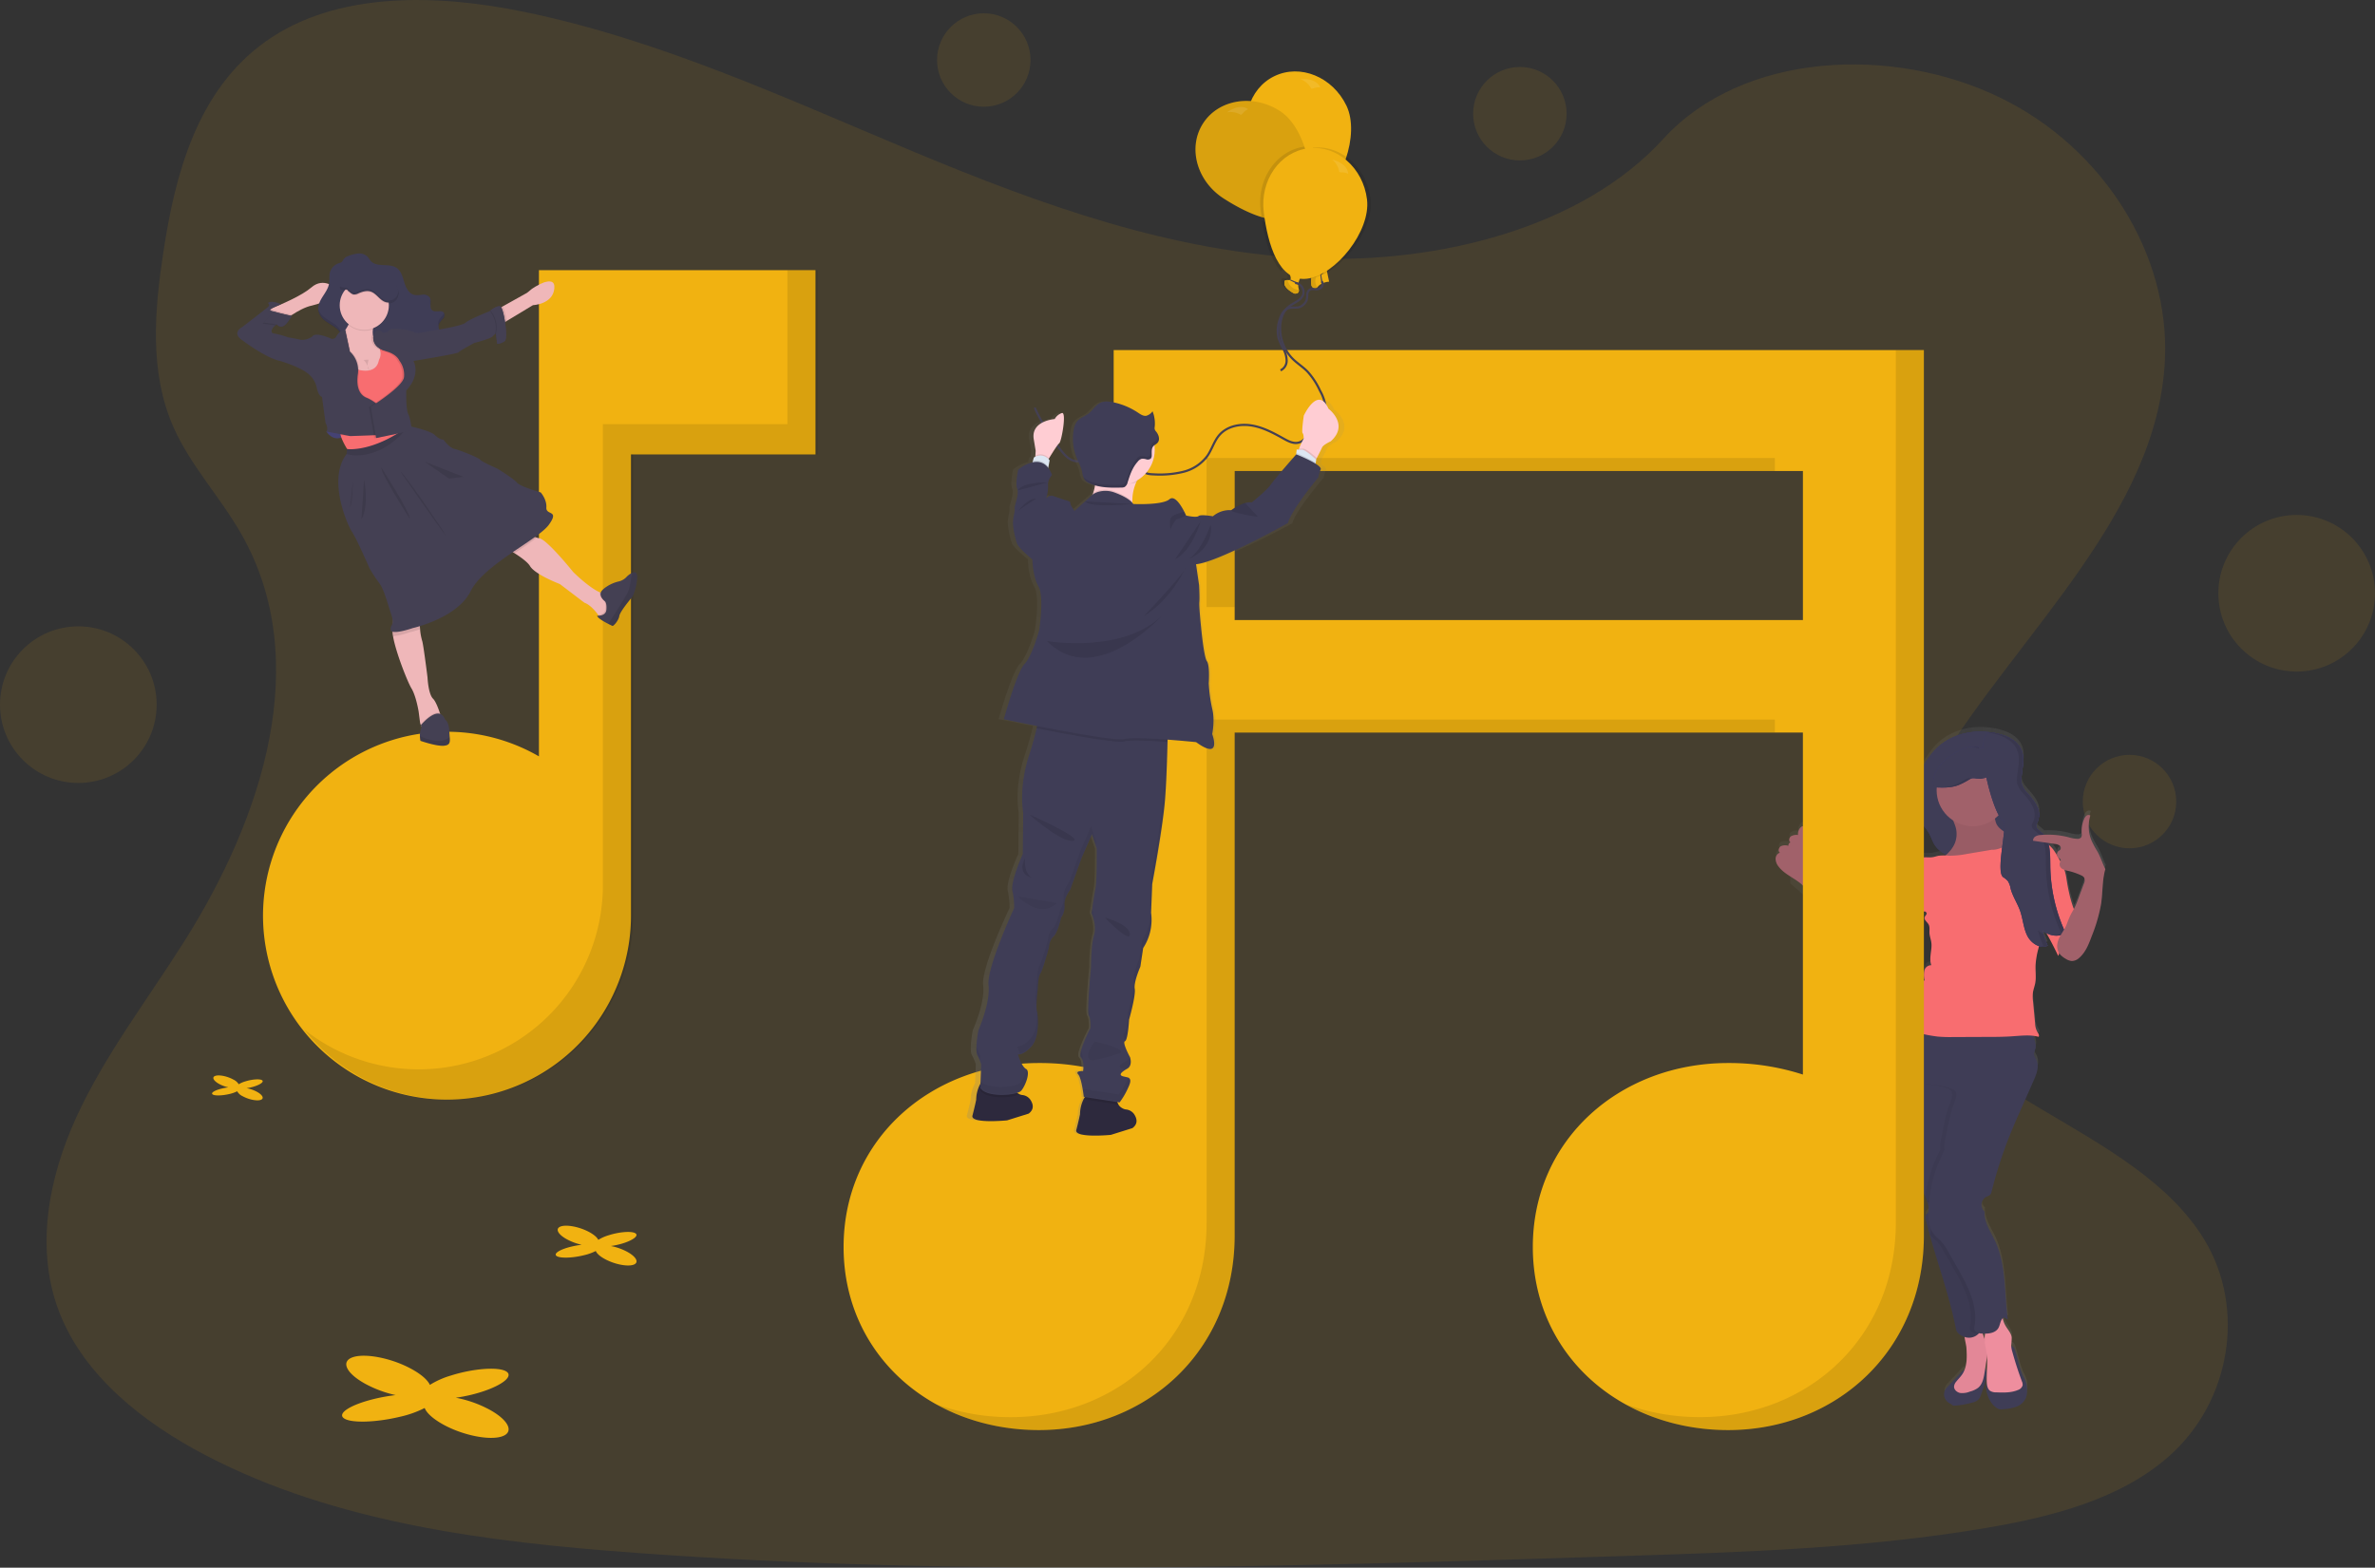 <svg id="a0c20882-2d18-455a-ade1-f7c359a0c63a" data-name="Layer 1" xmlns="http://www.w3.org/2000/svg" xmlns:xlink="http://www.w3.org/1999/xlink" width="1099.2" height="725.77" viewBox="0 0 1099.2 725.77"><rect x="0" y="0" width="1099.2" height="725.77" fill="#333333" stroke="none"/><defs><linearGradient id="ad33f4e3-bf33-4b8e-8318-953234af509e" x1="837" y1="580.8" x2="989.66" y2="580.8" gradientTransform="matrix(-1, 0, 0, 1, 1862, 0)" gradientUnits="userSpaceOnUse"><stop offset="0" stop-color="gray" stop-opacity="0.25"/><stop offset="0.54" stop-color="gray" stop-opacity="0.12"/><stop offset="1" stop-color="gray" stop-opacity="0.1"/></linearGradient><linearGradient id="af5f6ae9-e1dc-4eac-800c-2506307954c8" x1="-106.89" y1="588.73" x2="-106.89" y2="244.28" gradientTransform="matrix(-1, -0.04, -0.04, 1, 494.48, 21.29)" xlink:href="#ad33f4e3-bf33-4b8e-8318-953234af509e"/></defs><title>compose music</title><circle cx="985.58" cy="371.09" r="21.63" fill="#f1b211" opacity="0.1"/><circle cx="1062.95" cy="274.65" r="36.25" fill="#f1b211" opacity="0.1"/><circle cx="455.32" cy="27.78" r="21.63" fill="#f1b211" opacity="0.1"/><circle cx="703.43" cy="52.64" r="21.63" fill="#f1b211" opacity="0.1"/><circle cx="36.25" cy="326.22" r="36.25" fill="#f1b211" opacity="0.1"/><path d="M658.51,206.77c-64.72-2.41-126.36-24.85-185.22-49.41S356.12,105.61,293,92.6c-40.63-8.37-87.09-9.56-119.83,13.84C141.62,129,131.44,167.83,126,203.89c-4.12,27.14-6.54,55.7,4.74,81.1,7.83,17.64,21.74,32.46,31.36,49.35,33.47,58.78,9.81,131.27-26.46,188.66-17,26.92-36.74,52.6-49.87,81.26S66.54,665.76,78,695c11.38,29,38.51,50.74,67.9,66,59.69,31.09,130,40,198.61,45,151.82,11.16,304.46,6.33,456.69,1.49,56.33-1.79,112.92-3.61,168.34-13,30.78-5.2,62.55-13.45,84.89-33.36,28.37-25.27,35.4-68.07,16.39-99.76-31.88-53.16-120-66.37-142.31-123.42-12.26-31.4.33-66.38,18.16-95.5,38.23-62.48,102.33-117.29,105.7-188.71,2.32-49-28.49-98.16-76.13-121.37-49.94-24.33-119.18-21.27-156,19C782.32,193,715.65,208.91,658.51,206.77Z" transform="translate(-50.4 -87.11)" fill="#f1b211" opacity="0.1"/><path d="M872.34,482.75a5.91,5.91,0,0,0,1.33,3.46,19.66,19.66,0,0,0,5.32,4.52v5.42s16,13.37,19.29,18.42c3.17,4.82,6.41,9.73,10.92,13.32a9.85,9.85,0,0,0,4.07,2.16l.27,0a4.23,4.23,0,0,1-1.56,1,3.7,3.7,0,0,0,4.36,3.13,7.29,7.29,0,0,0,2.16-1.08l6.34-4.1a18.16,18.16,0,0,0,2.95-2.21c1.18-1.19,2-2.68,3.16-3.9,2-2.08,4.84-3.32,6.23-5.82.87-1.56,1-3.41,1.56-5.12.35-1.12.86-2.18,1.2-3.3a11.93,11.93,0,0,0,.41-2.06c.22.19.45.38.69.56.49-.32,1.43.52,1.21,1.06s-.75.93-.93,1.49c-.4,1.28,1.18,2.23,1.84,3.4s.32,2.67.39,4,.68,2.93.87,4.42c.46,3.48-1.26,7.15,0,10.44a3.29,3.29,0,0,0-3.25,2.53,9.58,9.58,0,0,0,.13,4.45,6.12,6.12,0,0,0-3,5.59,1.37,1.37,0,0,1-.14,1,1.42,1.42,0,0,1-.57.33,5.64,5.64,0,0,0-3.48,5.24,2.6,2.6,0,0,1-.1,1.11,2.63,2.63,0,0,1-.82.84,6.52,6.52,0,0,0-2.43,5.1,3.7,3.7,0,0,0,1.72,3.34l.07,0a18,18,0,0,0-6,11.39,46.76,46.76,0,0,0,.78,11.79l.36,0c0,.11,0,.18,0,.17s0,.08,0,.12a5.25,5.25,0,0,0,.57,1.7,24.36,24.36,0,0,1,2.15,8.76,7.76,7.76,0,0,0,.3,2.21,11.14,11.14,0,0,0,1.13,1.94c1.33,2.17,1.64,4.79,2.09,7.3a57.72,57.72,0,0,0,2.55,9.57c1.53,4.24,3.59,8.58,2.89,13a13,13,0,0,0-.4,3.21,9.39,9.39,0,0,0,1.26,3.37c.51,1,1,2.06,1.4,3.12a2.52,2.52,0,0,0,.62,1.69c.12.33.22.67.32,1s.17.53.25.8a10.32,10.32,0,0,1,.31,1.36l-.06,1.05,0,1a2.49,2.49,0,0,1-.48.89,3.58,3.58,0,0,1-.26.29l-.24.27a1.8,1.8,0,0,0-.27.39h0a1.87,1.87,0,0,0-.08,1.15c0,.15.06.3.1.45.25,1.08.52,2.16.79,3.23.08.33.17.65.25,1,.22.84.44,1.69.67,2.53l0,.11.15.56.57,2.06c.12.41.24.81.35,1.22l.44,1.49q.51,1.74,1.05,3.48c3.57,11.78,7.4,23.49,9.76,35.57a3.83,3.83,0,0,0,1.43,2.14,8.24,8.24,0,0,0,2.49,1.34c.23,1.77.8,3.93.87,5,.22,3.49.38,7.21-.89,10.39a.84.84,0,0,0-.76.24,31,31,0,0,0-2.29,2.43l-4.69,5a7.75,7.75,0,0,0-1.06,1.29,4.51,4.51,0,0,0-.45,3.69,5,5,0,0,0,2.41,2.86,4,4,0,0,1,.76.43,4.51,4.51,0,0,0,.47.4,1.82,1.82,0,0,0,1,.19,35.71,35.71,0,0,0,7.87-1.34,6.31,6.31,0,0,0,3.25-1.53,6.08,6.08,0,0,0,1.11-2.16l.94-2.6a29.61,29.61,0,0,0,1.43-4.85,10,10,0,0,0-.25-5,1,1,0,0,0-.24.41c.23-1.45.45-2.91.68-4.37.07-.43.13-.87.19-1.32.3,3.89-.27,7.81-.09,11.71a13.65,13.65,0,0,0-.39,2.19c.26,3.58,1.75,7.49,4.64,9.62a4.75,4.75,0,0,0,1.59.83,5.62,5.62,0,0,0,1.64,0,20.9,20.9,0,0,0,6.24-1.18,7.67,7.67,0,0,0,4.49-4.26,10,10,0,0,0,.45-3.08,11.83,11.83,0,0,0-.29-3.25,24.79,24.79,0,0,0-1.64-3.79,36.17,36.17,0,0,1-1.86-5.58l-.87-3.17c-.24-.9-.49-1.8-.8-2.68a4.49,4.49,0,0,0-1.11-2.11c-.36-.28-.6-.3-.76-.14,0-.12,0-.23,0-.34a35.86,35.86,0,0,0,.23-3.71c-.24-2-1.83-3.63-2.86-5.41a10.56,10.56,0,0,1-1.14-2.86c-.06-.22-.1-.43-.14-.66a2.33,2.33,0,0,1,.57-.37l1.78,1c-1.57-11.8-.74-24.17-5.32-35.15-2-4.78-5.85-9.76-5.42-14.91a4.2,4.2,0,0,1,.47-6.7c.77-.42,1.72-.62,2.25-1.33a3.63,3.63,0,0,0,.51-1.29,204.58,204.58,0,0,1,9.88-29.65c.89-2.11,1.81-4.2,2.74-6.29l3.1-7.05,3.78-8.58c1.28-2.89,2.57-6.19,1.36-9.1-.48-1.15-1.33-2.24-1.21-3.47a21.78,21.78,0,0,1,.74-2.29,5.7,5.7,0,0,0-.19-2.49c-.25-1.08-.53-2.16-.82-3.23a18,18,0,0,1,2.41.46c.48-.81-.29-1.75-.76-2.57a8.69,8.69,0,0,1-.87-3.57l-1-10.09a17.9,17.9,0,0,1-.08-4.2c.2-1.48.77-2.89,1.06-4.37.55-2.83,0-5.75.18-8.64a38.74,38.74,0,0,1,1.32-7.52c.09-.37.17-.73.26-1.1a6,6,0,0,0,1.45.25h.49l.15,0,.4,0,.2,0a4,4,0,0,0,.55-.14l.12,0a6,6,0,0,0,.59-.23c-.24-.51-.46-1-.67-1.54-.09-.21-.17-.42-.25-.63s-.23-.59-.33-.89-.2-.55-.29-.82-.15-.46-.22-.69-.19-.63-.28-1-.18-.66-.27-1L996,516a8.77,8.77,0,0,0,1.65,1.13c2,3.45,3.81,7,5.48,10.58a3.36,3.36,0,0,0,.51-1.29,6.19,6.19,0,0,0,.71.91,10.6,10.6,0,0,0,2.33,1.71,6,6,0,0,0,2.76,1,5.15,5.15,0,0,0,3.53-1.53c2.91-2.55,4.36-6.34,5.71-10a75.29,75.29,0,0,0,4.3-14.73c.82-5.43.47-11.07,2-16.34-1.39-2.76-2.27-5.81-3.83-8.48a37.92,37.92,0,0,1-2.64-4.95,17.1,17.1,0,0,1-.47-11.44,1.57,1.57,0,0,0-1.83.1,3.83,3.83,0,0,0-1.1,1.6,14.19,14.19,0,0,0-1.09,6.72,2.68,2.68,0,0,1-.19,1.64,2.06,2.06,0,0,1-1.78.75,15.34,15.34,0,0,1-4.12-.75,38.28,38.28,0,0,0-11.48-1.12,9.11,9.11,0,0,0-1-1l-.43-.35-.44-.34-.22-.18a5,5,0,0,1-.42-.37,2.77,2.77,0,0,1-1-1.75,2.25,2.25,0,0,1,0-.26,1.94,1.94,0,0,1,0-.24,3.38,3.38,0,0,1,.23-.7,4.71,4.71,0,0,1,.22-.45l.11-.23c0-.07.07-.15.11-.22a6.59,6.59,0,0,0,.32-.84,6.13,6.13,0,0,0,.21-.87,6.54,6.54,0,0,0,.09-.89c0-.3,0-.6,0-.9s0-.3,0-.45a9.09,9.09,0,0,0-.37-1.78,9.87,9.87,0,0,0-.48-1.28,14.16,14.16,0,0,0-.85-1.58,24.18,24.18,0,0,0-2.14-2.91l-.59-.69-.6-.68a23.75,23.75,0,0,1-1.74-2.13,8.28,8.28,0,0,1-1-1.78c-.08-.21-.15-.42-.21-.64a6.51,6.51,0,0,1-.18-1.24c0-.13,0-.27,0-.41a15.44,15.44,0,0,1,.08-1.67c.08-.78.19-1.57.3-2.37.07-.53.15-1.06.22-1.59,0-.26.06-.53.1-.79.06-.53.12-1.06.16-1.59a15.24,15.24,0,0,0-.26-4.63,8.77,8.77,0,0,0-.47-1.48,9.39,9.39,0,0,0-1-1.8,13,13,0,0,0-5.56-4.33,25.6,25.6,0,0,0-5.09-1.63c-.7-.15-1.39-.28-2.08-.39-10.4-1.67-21.44,1.49-28,10-3.42,4.42-6.33,9.38-7.57,14.83s-.68,11.49,2.39,16.17c1.29,2,3,3.68,4.13,5.74.94,1.68,1.5,3.57,2.51,5.21a12.3,12.3,0,0,0,5.55,4.67l-.44.4a13.48,13.48,0,0,0-3.11.06c-1.06.18-2.09.59-3.16.72-1.32.17-2.67-.09-4,.08-2.46.32-4.48,2-6.35,3.65-2.19,1.91-4.54,4.14-4.71,7v.08l-1.47,2a7.89,7.89,0,0,0-.92,1.45c-.59,1.39-.26,3-.58,4.48a9.58,9.58,0,0,1-1.16,2.67,60.07,60.07,0,0,1-5,7.46,12.64,12.64,0,0,1-3.11,3.08,5.6,5.6,0,0,1-3.24.92,20.77,20.77,0,0,1-4.74-3.17,30.57,30.57,0,0,1-4.19-5.21c-2.38-3.43,5,6.83,2.62,3.39L886.58,474.2a29,29,0,0,1-.84-5.06c0-.65-.27-1.51-.93-1.53a1.13,1.13,0,0,0-.75.36,4.34,4.34,0,0,0-1.39,3.7,5.13,5.13,0,0,0-3.27.58,1.87,1.87,0,0,0-.41,2.66v.27a1.42,1.42,0,0,0-.75,1.5,5.08,5.08,0,0,0-3.51.17c-1.05.59-1.45,2.32-.43,3A3.07,3.07,0,0,0,872.34,482.75Zm133.68,5.1a16.52,16.52,0,0,0,1.87.48,29.85,29.85,0,0,1,5.8,2,3.18,3.18,0,0,1,1.51,1.13,3.36,3.36,0,0,1-.18,2.84l-2.64,7.13c-.42,1.12-.83,2.24-1.35,3.31-.2.43-.43.86-.66,1.28q-.12-.36-.24-.69a58.51,58.51,0,0,1-1.9-6.64c-.44-1.94-.81-3.9-1.12-5.86A28.64,28.64,0,0,0,1006,487.85Zm-2.76-5.59.2.14a2.25,2.25,0,0,1,.69.48,1.07,1.07,0,0,1,0,1Zm-4.77-6.87,3.16.46a4.15,4.15,0,0,1,2.13.73,1.43,1.43,0,0,1,.29,2,4.76,4.76,0,0,1-.7.47,2,2,0,0,0-.75,2.07,22.41,22.41,0,0,0-1.81-2.81,13.9,13.9,0,0,0-2.11-2.16C998.63,475.9,998.57,475.64,998.49,475.39ZM968.12,702.72a11.28,11.28,0,0,0,1.17,0,11.23,11.23,0,0,0-.19,2.84Z" transform="translate(-50.4 -87.11)" fill="url(#ad33f4e3-bf33-4b8e-8318-953234af509e)"/><path d="M972.32,426.22c5.49.88,11.59,3,13.69,8.14,1.58,3.89.36,8.26,0,12.44a9.44,9.44,0,0,0,.12,3.31,11.61,11.61,0,0,0,2.9,4.55,24.24,24.24,0,0,1,4.18,5.85,8.52,8.52,0,0,1,.28,7,5.09,5.09,0,0,0-.69,1.84c-.07,1.43,1.42,2.33,2.52,3.24,4.12,3.41,3.94,9.62,4,15a75.72,75.72,0,0,0,7.16,31.64,9.67,9.67,0,0,1-10.82-1.41,36.43,36.43,0,0,0,2.46,7.08c-3.49,1.69-7.69-1.09-9.43-4.54s-2-7.48-3.2-11.14S982,502.33,981,498.64a10.17,10.17,0,0,0-1.25-3.54,9,9,0,0,0-2.2-1.87,21.4,21.4,0,0,1-7.75-10.52c-4.27,1-8.62,1.89-13,1.5s-8.79-2.37-11.08-6.09c-1-1.64-1.57-3.53-2.51-5.21-1.15-2.06-2.85-3.75-4.14-5.73-3.06-4.68-3.62-10.69-2.38-16.15s4.14-10.39,7.57-14.81C950.89,427.71,961.93,424.55,972.32,426.22Z" transform="translate(-50.4 -87.11)" fill="#3a3768"/><path d="M972.32,426.22c5.49.88,11.59,3,13.69,8.14,1.58,3.89.36,8.26,0,12.44a9.44,9.44,0,0,0,.12,3.31,11.61,11.61,0,0,0,2.9,4.55,24.24,24.24,0,0,1,4.18,5.85,8.52,8.52,0,0,1,.28,7,5.09,5.09,0,0,0-.69,1.84c-.07,1.43,1.42,2.33,2.52,3.24,4.12,3.41,3.94,9.62,4,15a75.72,75.72,0,0,0,7.16,31.64,9.67,9.67,0,0,1-10.82-1.41,36.43,36.43,0,0,0,2.46,7.08c-3.49,1.69-7.69-1.09-9.43-4.54s-2-7.48-3.2-11.14S982,502.33,981,498.64a10.17,10.17,0,0,0-1.25-3.54,9,9,0,0,0-2.2-1.87,21.4,21.4,0,0,1-7.75-10.52c-4.27,1-8.62,1.89-13,1.5s-8.79-2.37-11.08-6.09c-1-1.64-1.57-3.53-2.51-5.21-1.15-2.06-2.85-3.75-4.14-5.73-3.06-4.68-3.62-10.69-2.38-16.15s4.14-10.39,7.57-14.81C950.89,427.71,961.93,424.55,972.32,426.22Z" transform="translate(-50.4 -87.11)" fill="#3f3d56"/><path d="M1006.94,494.79c.31,2,.68,3.92,1.13,5.87a56.16,56.16,0,0,0,1.89,6.62,6.36,6.36,0,0,1,.59,3,5.61,5.61,0,0,1-.73,1.82c-2.51,4.45-5.89,8.75-6.18,13.85-.07,1.27,0,2.64-.68,3.69q-2.91-6.24-6.41-12.18c-2.44-4.14-5.15-8.32-5.85-13.08a24.8,24.8,0,0,1,.08-6.72,14.63,14.63,0,0,1,2.42-7.07c1.65-2.16,6.2-5.43,9.14-4.76C1005.79,486.67,1006.5,492,1006.94,494.79Z" transform="translate(-50.4 -87.11)" fill="#f86d70"/><path d="M918.57,518.78c-3.28-1.34-6.62-2.75-9.23-5.16a30.11,30.11,0,0,1-4.19-5.2l-7.71-11.14c-1.83-2.65-3.71-5.43-4.1-8.62a28.37,28.37,0,0,1-7.71-17.5c0-.66-.26-1.51-.92-1.53a1.16,1.16,0,0,0-.76.36,4.35,4.35,0,0,0-1.38,3.7,5.13,5.13,0,0,0-3.27.57c-.92.66-1.16,2.29-.17,2.84a1.41,1.41,0,0,0-1,1.59,5,5,0,0,0-3.51.17c-1,.59-1.45,2.31-.43,3a3,3,0,0,0-2,2.93,5.88,5.88,0,0,0,1.33,3.45c3,4,8.2,5.58,11.63,9.16a26.56,26.56,0,0,1,3,4l9.95,15.14c3.16,4.81,6.41,9.71,10.92,13.29a9.88,9.88,0,0,0,4.06,2.16,4.49,4.49,0,0,0,4.27-1.18c1-1.13,1.15-2.76,1.25-4.26C918.84,524,918.4,521.35,918.57,518.78Z" transform="translate(-50.4 -87.11)" fill="#a1616a"/><path d="M951.88,729a8.65,8.65,0,0,0-1.06,1.29,4.51,4.51,0,0,0-.45,3.69,5,5,0,0,0,2.41,2.85,4.71,4.71,0,0,1,.76.44,4.51,4.51,0,0,0,.47.4,1.82,1.82,0,0,0,1,.19,36.41,36.41,0,0,0,7.87-1.34,6.31,6.31,0,0,0,3.25-1.53,6.47,6.47,0,0,0,1.11-2.15l.93-2.6a30.54,30.54,0,0,0,1.44-4.84,10.08,10.08,0,0,0-.26-5,1.63,1.63,0,0,0-.35,1,11.07,11.07,0,0,1-2,4.85,4.94,4.94,0,0,1-.78,1,5.09,5.09,0,0,1-2.34,1,28.76,28.76,0,0,1-5,.64,1.56,1.56,0,0,1-.68-.08,1.19,1.19,0,0,1-.57-.71,3,3,0,0,1,0-2c.45-1.26,1.69-2.09,2.29-3.3.44-.89-.17-1.87-1.08-1.12a27.74,27.74,0,0,0-2.29,2.43Z" transform="translate(-50.4 -87.11)" fill="#3f3d56"/><path d="M960.5,711c.27,4.19.45,8.71-1.84,12.22-.82,1.27-1.93,2.33-2.87,3.52a4.13,4.13,0,0,0-1,2.12c-.14,1.53,1.3,2.85,2.82,3.13a9.33,9.33,0,0,0,4.53-.65,10.91,10.91,0,0,0,3.85-1.81c2-1.69,2.52-4.5,2.92-7.08l.93-6a18.91,18.91,0,0,0,.34-4.37,19.46,19.46,0,0,0-1.17-4.71l-1.54-4.5a2.12,2.12,0,0,0-.68-1.12,2,2,0,0,0-1.17-.21c-1.47.07-5.18.61-5.89,2.16C959.08,705.1,960.4,709.42,960.5,711Z" transform="translate(-50.4 -87.11)" fill="#ee8e9e"/><path d="M960.5,711c.27,4.19.45,8.71-1.84,12.22-.82,1.27-1.93,2.33-2.87,3.52a4.13,4.13,0,0,0-1,2.12c-.14,1.53,1.3,2.85,2.82,3.13a9.33,9.33,0,0,0,4.53-.65,10.91,10.91,0,0,0,3.85-1.81c2-1.69,2.52-4.5,2.92-7.08l.93-6a18.91,18.91,0,0,0,.34-4.37,19.46,19.46,0,0,0-1.17-4.71l-1.54-4.5a2.12,2.12,0,0,0-.68-1.12,2,2,0,0,0-1.17-.21c-1.47.07-5.18.61-5.89,2.16C959.08,705.1,960.4,709.42,960.5,711Z" transform="translate(-50.4 -87.11)" opacity="0.05"/><path d="M927.55,586.85a.37.37,0,0,0,0,.11,5,5,0,0,0,.56,1.7,24.58,24.58,0,0,1,2.16,8.75,7.41,7.41,0,0,0,.29,2.21,11.81,11.81,0,0,0,1.13,1.94c1.33,2.17,1.64,4.78,2.09,7.29a57.61,57.61,0,0,0,2.55,9.56c1.53,4.23,3.59,8.57,2.89,13a13,13,0,0,0-.4,3.2,9.24,9.24,0,0,0,1.25,3.37c.52,1,1,2.06,1.41,3.12s.85,2.31,1.19,3.48c.41,1.44.69,3.14-.26,4.29a4.88,4.88,0,0,0-.77.94,2.5,2.5,0,0,0,0,1.62q.81,3.42,1.74,6.83c.48,1.78,1,3.55,1.51,5.32,3.86,12.94,8.22,25.75,10.81,39,.37,1.91,2.81,3.28,4.71,3.69a6.14,6.14,0,0,0,5.41-1.45,3.32,3.32,0,0,0,.38-.37c2-2.14,2.27-5.42,2.13-8.38-.67-13.64-7.54-26.12-10.81-39.38a75.84,75.84,0,0,1-2.12-14.61c-.77-16.47-1.07-33.87,3.58-49.68,1-3.29,2.11-7,.37-10-1.1-1.86-3.13-3-5.14-3.76a33.1,33.1,0,0,0-25.69.66,8,8,0,0,0,0,1,10.13,10.13,0,0,1-.52,4.54A5.57,5.57,0,0,0,927.55,586.85Z" transform="translate(-50.4 -87.11)" fill="#3f3d56"/><path d="M983.92,715.24l.87,3.17a35.43,35.43,0,0,0,1.85,5.58,24.31,24.31,0,0,1,1.65,3.78,12.22,12.22,0,0,1,.28,3.25,9.93,9.93,0,0,1-.45,3.07,7.67,7.67,0,0,1-4.49,4.26,21.21,21.21,0,0,1-6.23,1.17,5,5,0,0,1-1.64,0,4.57,4.57,0,0,1-1.59-.83c-2.89-2.12-4.38-6-4.64-9.61a11.82,11.82,0,0,1,.49-2.45c.22-.3,2.41.93,1.47,2-1.38,1.53,2.67.74,4.73.61a19,19,0,0,0,2.68-.44l3.33-.71c1.09-.24,2.35-.61,2.73-1.66s-.46-2.29-1.11-3.3c-1.75-2.69-2.19-6-2.6-9.17-.08-.63-.86-4.68.75-3.42a4.5,4.5,0,0,1,1.12,2.11C983.43,713.45,983.67,714.34,983.92,715.24Z" transform="translate(-50.4 -87.11)" fill="#3f3d56"/><path d="M942.42,648.88c1-1.15.67-2.85.26-4.28-.16-.54-.32-1.07-.5-1.6l13.09-4.42c0,1.17.1,2.34.15,3.51a76.05,76.05,0,0,0,2.12,14.62c3.27,13.25,10.14,25.73,10.81,39.36.15,3.14-.18,6.65-2.5,8.77a6.19,6.19,0,0,1-5.42,1.44c-1.89-.41-4.34-1.78-4.71-3.69-2.59-13.25-7-26.06-10.81-39q-1.8-6-3.25-12.16a2.54,2.54,0,0,1,0-1.61A4.88,4.88,0,0,1,942.42,648.88Z" transform="translate(-50.4 -87.11)" opacity="0.05"/><path d="M978.6,700.87c1,1.78,2.61,3.36,2.85,5.4a30.92,30.92,0,0,1-.23,3.71,11.64,11.64,0,0,0,.55,3q1.9,6.9,4.4,13.62a3.73,3.73,0,0,1,.35,1.85,3.26,3.26,0,0,1-2.17,2.16c-3.11,1.33-6.63,1.24-10,1.1a5.23,5.23,0,0,1-2.82-.66c-1.21-.83-1.51-2.47-1.59-3.93-.23-4.25.49-8.52,0-12.75-.16-1.54-.49-3.06-.73-4.58a13.43,13.43,0,0,1,.2-6.4,14.65,14.65,0,0,1,2.39-4,12.52,12.52,0,0,1,3.33-3.32c.4-.24,1.53-1,1.93-.51.21.23.12.85.15,1.14a11.37,11.37,0,0,0,.23,1.32A10.85,10.85,0,0,0,978.6,700.87Z" transform="translate(-50.4 -87.11)" fill="#ee8e9e"/><path d="M953.43,592.16a3.62,3.62,0,0,1,.25,3c-.44,1.81-1.16,3.54-1.75,5.31a73.87,73.87,0,0,0-2.26,9.65c-.55,2.95-1.71,6.23-1.23,9.2a65.55,65.55,0,0,0-7,21.81c-.27,1.95,4.07,4.48,4,6.45-.16,3.92-3.29,4.23-1,7.36.11.16-.87,3.66-.74,3.81.94,1.13,2.13,2,3.14,3.09a23.63,23.63,0,0,1,3.31,4.85c6,10.78,14.59,23,11.93,35a2.14,2.14,0,0,0,1.14,2.16,5.89,5.89,0,0,0,2.52.58l.42,0c2-2.14,2.27-5.42,2.13-8.38-.67-13.64-7.54-26.12-10.81-39.38a75.84,75.84,0,0,1-2.12-14.61c-.77-16.47-1.07-33.87,3.58-49.68,1-3.29,2.11-7,.37-10-1.1-1.86-3.13-3-5.14-3.76a33.1,33.1,0,0,0-25.69.66,8,8,0,0,0,0,1,10.13,10.13,0,0,1-.52,4.54,5.57,5.57,0,0,0-.51,2s-.24-2.65-.24-2.61c5.35.77,10.93,4.26,16.28,5a37.18,37.18,0,0,1,8.16,1.8A3.54,3.54,0,0,1,953.43,592.16Z" transform="translate(-50.4 -87.11)" opacity="0.05"/><path d="M990.45,563c.72,2.29,1.36,4.6,1.9,6.93a5.66,5.66,0,0,1,.19,2.48,21.78,21.78,0,0,0-.74,2.29c-.12,1.23.73,2.31,1.21,3.46,1.21,2.92-.08,6.21-1.35,9.1l-3.79,8.57-3.1,7c-.92,2.09-1.84,4.18-2.73,6.29a204.49,204.49,0,0,0-9.88,29.61,3.63,3.63,0,0,1-.51,1.29c-.53.7-1.48.9-2.25,1.33a4.19,4.19,0,0,0-.46,6.69c-.44,5.15,3.42,10.12,5.41,14.89,4.57,11,3.74,23.32,5.32,35.1l-1.78-1c-1.71.78-1.65,3.2-2.56,4.83-1.38,2.46-4.75,2.81-7.56,2.62a5.9,5.9,0,0,1-2.53-.58,2.13,2.13,0,0,1-1.13-2.16c2.65-12-6-24.25-11.94-35a23.3,23.3,0,0,0-3.31-4.84c-1-1.07-2.19-2-3.14-3.1-2.63-3.16-3-7.62-2.79-11.73a65.72,65.72,0,0,1,7.47-27.7c-.47-3,.69-6.25,1.24-9.2a72.26,72.26,0,0,1,2.25-9.65c.59-1.77,1.31-3.5,1.75-5.31a3.62,3.62,0,0,0-.24-3,3.52,3.52,0,0,0-1.69-1.09,37.63,37.63,0,0,0-8.16-1.8l-18.38-2.64c-.59-3.78-1.19-8-.78-11.78a18.11,18.11,0,0,1,13-15.16,2.73,2.73,0,0,1,2.39.15A95.83,95.83,0,0,1,990.45,563Z" transform="translate(-50.4 -87.11)" fill="#3f3d56"/><path d="M973.75,463.61a9,9,0,0,0,.8,5.26,8.22,8.22,0,0,0,2.09,2.31,15.49,15.49,0,0,0,6.06,3c1.3.33,2.76.55,3.62,1.59,1.29,1.56.43,3.91-.67,5.61-1.9,3-4.55,5.65-7.94,6.57-2.71.74-5.61.29-8.38.77-2,.35-3.9,1.18-5.88,1.65a17.35,17.35,0,0,1-16-4.45c2.94-2.26,6-4.67,7.53-8.06a11.46,11.46,0,0,0,.57-7.7c-.71-2.51-2.3-5-1.8-7.52s3-4.32,5.51-5.19a35.34,35.34,0,0,1,6.93-1.4c1.29-.18,9.52-2,10-1.1.29.51-1.42,3.51-1.63,4.17A16.05,16.05,0,0,0,973.75,463.61Z" transform="translate(-50.4 -87.11)" fill="#a1616a"/><path d="M973.75,463.61a9,9,0,0,0,.8,5.26,8.22,8.22,0,0,0,2.09,2.31,15.49,15.49,0,0,0,6.06,3c1.3.33,2.76.55,3.62,1.59,1.29,1.56.43,3.91-.67,5.61-1.9,3-4.55,5.65-7.94,6.57-2.71.74-5.61.29-8.38.77-2,.35-3.9,1.18-5.88,1.65a17.35,17.35,0,0,1-16-4.45c2.94-2.26,6-4.67,7.53-8.06a11.46,11.46,0,0,0,.57-7.7c-.71-2.51-2.3-5-1.8-7.52s3-4.32,5.51-5.19a35.34,35.34,0,0,1,6.93-1.4c1.29-.18,9.52-2,10-1.1.29.51-1.42,3.51-1.63,4.17A16.05,16.05,0,0,0,973.75,463.61Z" transform="translate(-50.4 -87.11)" opacity="0.05"/><circle cx="913" cy="365.81" r="16.69" fill="#a1616a"/><path d="M972.21,480.51l-11.31,1.9a42.37,42.37,0,0,1-8.46.85,24.2,24.2,0,0,0-4.66,0c-1.07.18-2.09.59-3.17.72-1.32.17-2.66-.08-4,.09-2.46.31-4.48,2-6.35,3.64-2.19,1.9-4.54,4.13-4.7,7a2,2,0,0,0,.13,1,2.93,2.93,0,0,0,.84.88c2.08,1.7,3.25,4.25,4.73,6.5a25.11,25.11,0,0,0,5.62,6.06c.5-.32,1.44.52,1.22,1.06s-.75.93-.93,1.49c-.4,1.28,1.18,2.22,1.83,3.4s.33,2.66.4,4,.67,2.93.87,4.43c.45,3.47-1.26,7.13,0,10.42a3.27,3.27,0,0,0-3.25,2.53,9.55,9.55,0,0,0,.13,4.44,6.11,6.11,0,0,0-3,5.58,1,1,0,0,1-.72,1.33,5.63,5.63,0,0,0-3.47,5.23,2.57,2.57,0,0,1-.1,1.11,2.44,2.44,0,0,1-.82.84,6.52,6.52,0,0,0-2.43,5.1,3.74,3.74,0,0,0,1.72,3.34,31.12,31.12,0,0,0,7.6,2.26,68.3,68.3,0,0,0,7.36,1.3,66,66,0,0,0,6.89.21l15.14-.06c4.25,0,8.51,0,12.76-.32,4-.26,8-.76,11.85.28.48-.81-.29-1.75-.76-2.57a8.61,8.61,0,0,1-.87-3.56l-.95-10.09a17.73,17.73,0,0,1-.08-4.18c.21-1.49.77-2.9,1.06-4.37.55-2.83,0-5.75.18-8.63a38.51,38.51,0,0,1,1.32-7.51l3-12.35a47.67,47.67,0,0,1,1.48-6.19q3.45-8.9,7.25-17.64a1.82,1.82,0,0,0-.13-1.56l-2.5-4.49a28.66,28.66,0,0,0-2.29-3.65,14.45,14.45,0,0,0-8.45-5.19,14.94,14.94,0,0,0-9.82,1.46c-1.17.62-2.25,1.39-3.44,2C976.92,479.6,974.47,480.66,972.21,480.51Z" transform="translate(-50.4 -87.11)" fill="#f86d70"/><path d="M932.05,491.5l-3.94,5.26a6.7,6.7,0,0,0-.92,1.45c-.6,1.38-.27,3-.59,4.46a9.3,9.3,0,0,1-1.15,2.67,61.58,61.58,0,0,1-5,7.46,13.37,13.37,0,0,1-3.11,3.08,5.16,5.16,0,0,1-4.2.74,2.63,2.63,0,0,1,1.38,1.25,15.26,15.26,0,0,1,1,9.76,10,10,0,0,1-1.1,3.2,4.8,4.8,0,0,1-2.51,2.17,3.7,3.7,0,0,0,4.36,3.13,7.29,7.29,0,0,0,2.16-1.08l6.33-4.1a16.82,16.82,0,0,0,2.95-2.21c1.18-1.18,2-2.67,3.16-3.89,2-2.07,4.84-3.31,6.23-5.81.87-1.56,1-3.41,1.55-5.12.35-1.11.87-2.17,1.2-3.29a14.7,14.7,0,0,0-1.3-10.54C936.92,496.84,934.39,494.26,932.05,491.5Z" transform="translate(-50.4 -87.11)" fill="#f86d70"/><path d="M946.91,443.41a21.88,21.88,0,0,1,5.87-6.11c3.11-2.33,6.7-4.26,10.59-4.48a11.26,11.26,0,0,1,4.76.78c.08-4.72,1.25-7.85,4.19-7.38,5.49.88,11.59,3,13.69,8.14,1.58,3.89.36,8.26,0,12.44a9.44,9.44,0,0,0,.12,3.31,11.61,11.61,0,0,0,2.9,4.55,24.24,24.24,0,0,1,4.18,5.85,8.52,8.52,0,0,1,.28,7,5.09,5.09,0,0,0-.69,1.84c-.07,1.43,1.42,2.33,2.52,3.24,4.12,3.41,3.94,9.62,4,15a75.72,75.72,0,0,0,7.16,31.64,9.67,9.67,0,0,1-10.82-1.41,36.43,36.43,0,0,0,2.46,7.08c-3.49,1.69-7.69-1.09-9.43-4.54s-2-7.48-3.2-11.14S982,502.33,981,498.64a10.17,10.17,0,0,0-1.25-3.54,9,9,0,0,0-2.2-1.87c-3.59-2.58,1.7-22.12.3-26.31-2.09.45-5.93-9.63-8.12-19.88a10.35,10.35,0,0,1-4.75.48,5.72,5.72,0,0,0-1.7-.12,4.52,4.52,0,0,0-1.48.6,36.51,36.51,0,0,1-5.05,2.6c-3.62,1.35-7.61,1.17-11.46,1A11.36,11.36,0,0,1,946.91,443.41Z" transform="translate(-50.4 -87.11)" fill="#3a3768"/><path d="M946.91,443.41a21.88,21.88,0,0,1,5.87-6.11c3.11-2.33,6.7-4.26,10.59-4.48a11.26,11.26,0,0,1,4.76.78c.08-4.72,1.25-7.85,4.19-7.38,5.49.88,11.59,3,13.69,8.14,1.58,3.89.36,8.26,0,12.44a9.44,9.44,0,0,0,.12,3.31,11.61,11.61,0,0,0,2.9,4.55,24.24,24.24,0,0,1,4.18,5.85,8.52,8.52,0,0,1,.28,7,5.09,5.09,0,0,0-.69,1.84c-.07,1.43,1.42,2.33,2.52,3.24,4.12,3.41,3.94,9.62,4,15a75.72,75.72,0,0,0,7.16,31.64,9.67,9.67,0,0,1-10.82-1.41,36.43,36.43,0,0,0,2.46,7.08c-3.49,1.69-7.69-1.09-9.43-4.54s-2-7.48-3.2-11.14S982,502.33,981,498.64a10.17,10.17,0,0,0-1.25-3.54,9,9,0,0,0-2.2-1.87c-3.59-2.58,1.7-22.12.3-26.31-2.09.45-5.93-9.63-8.12-19.88a10.35,10.35,0,0,1-4.75.48,5.72,5.72,0,0,0-1.7-.12,4.52,4.52,0,0,0-1.48.6,36.51,36.51,0,0,1-5.05,2.6c-3.62,1.35-7.61,1.17-11.46,1A11.36,11.36,0,0,1,946.91,443.41Z" transform="translate(-50.4 -87.11)" fill="#3f3d56"/><g opacity="0.1"><path d="M1004.44,519.2a75.88,75.88,0,0,1-7.16-31.64c0-5.35.15-11.56-4-15-1.1-.91-2.59-1.81-2.53-3.24a5.11,5.11,0,0,1,.7-1.84,8.56,8.56,0,0,0-.28-7,24.24,24.24,0,0,0-4.18-5.85,11.63,11.63,0,0,1-2.91-4.55,9.94,9.94,0,0,1-.12-3.31c.41-4.18,1.64-8.55,0-12.44-2-5-7.81-7.12-13.16-8.05a3,3,0,0,1,1.44-.09c5.49.88,11.59,3,13.69,8.14,1.58,3.89.36,8.26,0,12.44a9.44,9.44,0,0,0,.12,3.31,11.61,11.61,0,0,0,2.9,4.55,24.24,24.24,0,0,1,4.18,5.85,8.52,8.52,0,0,1,.28,7,5.09,5.09,0,0,0-.69,1.84c-.07,1.43,1.42,2.33,2.52,3.24,4.12,3.41,3.94,9.62,4,15a75.72,75.72,0,0,0,7.16,31.64,9.35,9.35,0,0,1-5.3,1A9.05,9.05,0,0,0,1004.44,519.2Z" transform="translate(-50.4 -87.11)"/><path d="M996.09,524.87a35.78,35.78,0,0,1-2.46-7.08,9.13,9.13,0,0,0,2.37,1.57,37.2,37.2,0,0,0,2,5.51,5.24,5.24,0,0,1-3.23.41A5.08,5.08,0,0,0,996.09,524.87Z" transform="translate(-50.4 -87.11)"/><path d="M966.17,433.6a11.52,11.52,0,0,0-3.18-.75l.38,0a11.18,11.18,0,0,1,2.82.21C966.18,433.22,966.17,433.4,966.17,433.6Z" transform="translate(-50.4 -87.11)"/><path d="M954.81,450.6a36.62,36.62,0,0,0,5.06-2.6,4.44,4.44,0,0,1,1.48-.6,5.46,5.46,0,0,1,1.56.09,6.26,6.26,0,0,0-1.08.51,36.51,36.51,0,0,1-5.05,2.6,22.78,22.78,0,0,1-8.47,1.1A20.07,20.07,0,0,0,954.81,450.6Z" transform="translate(-50.4 -87.11)"/><path d="M967.8,447l.09.45a9.8,9.8,0,0,1-2.48.07A11,11,0,0,0,967.8,447Z" transform="translate(-50.4 -87.11)"/></g><path d="M1002.54,524.43a6.1,6.1,0,0,0,1.64,4.88,10.87,10.87,0,0,0,2.32,1.71,6.3,6.3,0,0,0,2.76,1,5.21,5.21,0,0,0,3.53-1.54c2.91-2.55,4.36-6.33,5.7-9.95a74.65,74.65,0,0,0,4.31-14.71c.82-5.43.47-11.06,2-16.33-1.38-2.76-2.26-5.8-3.83-8.46a39.86,39.86,0,0,1-2.64-4.95,17.1,17.1,0,0,1-.47-11.42,1.54,1.54,0,0,0-1.82.09,3.83,3.83,0,0,0-1.1,1.6,14.17,14.17,0,0,0-1.09,6.71,2.67,2.67,0,0,1-.19,1.64,2.06,2.06,0,0,1-1.78.75,15.8,15.8,0,0,1-4.12-.74,38.19,38.19,0,0,0-12.69-1.05,6,6,0,0,0-2.48.6,2.3,2.3,0,0,0-1.27,2.07l10.14,1.49a4.19,4.19,0,0,1,2.14.73,1.45,1.45,0,0,1,.29,2,4,4,0,0,1-.7.46,2.09,2.09,0,0,0,.08,3.34,2.14,2.14,0,0,1,.69.48c.42.56-.13,1.29-.31,2a2.48,2.48,0,0,0,1.22,2.53,8.92,8.92,0,0,0,2.83.95,29.82,29.82,0,0,1,5.8,2,3.18,3.18,0,0,1,1.51,1.13,3.39,3.39,0,0,1-.18,2.84l-2.64,7.12c-.42,1.12-.83,2.23-1.35,3.31-.67,1.39-1.5,2.7-2.19,4.09a40.83,40.83,0,0,0-1.65,4C1005.65,518.41,1003,520.58,1002.54,524.43Z" transform="translate(-50.4 -87.11)" fill="#a1616a"/><path d="M565.83,249.17V584.58a111.1,111.1,0,0,0-34.63-5.34c-49.87,0-90.37,35.29-90.37,85.16s40.5,84.77,90.37,84.77,90.62-36.72,90.62-90V426.25h263V584.58a111.05,111.05,0,0,0-34.63-5.34c-49.87,0-90.37,35.29-90.37,85.16s40.5,84.77,90.37,84.77,90.62-36.72,90.62-90v-410Zm319,125h-263v-69h263Z" transform="translate(-50.4 -87.11)" fill="#f1b211"/><path d="M299.83,212.17v225.1a85.15,85.15,0,1,0,42.6,73.6V297.47h85.4v-85.3Z" transform="translate(-50.4 -87.11)" fill="#f1b211"/><path d="M277,739.73a54.34,54.34,0,0,0-15.65-5.54,71.57,71.57,0,0,0,11.71-2.63c10.17-3.22,15.3-7.54,11.45-9.65s-15.22-1.22-25.39,2a39.2,39.2,0,0,0-9.75,4.33c-1.05-2.23-3.91-4.82-8.37-7.27-9-5-21.18-7.47-27.12-5.59s-3.43,7.42,5.61,12.39a54.13,54.13,0,0,0,14,5.21,82.33,82.33,0,0,0-9.65,1.71c-11.07,2.66-17.47,6.67-14.3,9s14.73,2,25.8-.64a48.22,48.22,0,0,0,11.6-4.1c.91,2.3,3.82,5,8.52,7.61,9,5,21.18,7.47,27.12,5.59S286,744.69,277,739.73Z" transform="translate(-50.4 -87.11)" fill="#f1b211"/><path d="M340.71,666.65a26.5,26.5,0,0,0-7.59-2.69,35.72,35.72,0,0,0,5.68-1.27c4.94-1.57,7.43-3.66,5.56-4.69s-7.39-.59-12.33,1a19.68,19.68,0,0,0-4.73,2.1c-.51-1.08-1.9-2.34-4.06-3.53-4.39-2.41-10.29-3.62-13.17-2.71s-1.66,3.61,2.72,6a26.21,26.21,0,0,0,6.82,2.52,41,41,0,0,0-4.69.84c-5.37,1.28-8.48,3.23-6.94,4.35s7.15,1,12.52-.31a23.78,23.78,0,0,0,5.64-2c.44,1.11,1.85,2.44,4.13,3.69,4.39,2.41,10.28,3.63,13.17,2.72S345.1,669.06,340.71,666.65Z" transform="translate(-50.4 -87.11)" fill="#f1b211"/><path d="M169.32,592.56a16.63,16.63,0,0,0-4.78-1.68,20.82,20.82,0,0,0,3.58-.8c3.09-1,4.65-2.29,3.48-2.93s-4.62-.37-7.71.61a12.28,12.28,0,0,0-3,1.31,5.85,5.85,0,0,0-2.54-2.2c-2.74-1.51-6.43-2.27-8.24-1.7s-1,2.25,1.71,3.76a16.29,16.29,0,0,0,4.27,1.58,24.63,24.63,0,0,0-2.94.53c-3.36.8-5.31,2-4.35,2.72s4.48.61,7.84-.19a14.94,14.94,0,0,0,3.53-1.25,5.57,5.57,0,0,0,2.58,2.31c2.75,1.51,6.44,2.27,8.24,1.7S172.06,594.07,169.32,592.56Z" transform="translate(-50.4 -87.11)" fill="#f1b211"/><path d="M414.83,212.17v71.3h-85.4v213.4a85.27,85.27,0,0,1-138.19,66.89,85.28,85.28,0,0,0,152.19-52.89V297.47h85.4v-85.3Z" transform="translate(-50.4 -87.11)" opacity="0.1"/><path d="M173.87,230.69l.29,2.18,9.45,1.34s.77-.58,2-1.37c2.24-1.47,6-3.66,9.2-4.28,4.95-1,20.69-8.05,15.62-8.51s-4.55.59-4.55.59-5.59-5.49-11.36-.47c-4.38,3.81-14,7.91-18.39,9.66C174.73,230.38,173.87,230.69,173.87,230.69Z" transform="translate(-50.4 -87.11)" fill="#efb7b9"/><path d="M211.62,205.63a16,16,0,0,1,4.53-1.16,5.51,5.51,0,0,1,4.31,1.44c.61.63,1,1.44,1.6,2.08,2.88,3.08,8.47.78,11.94,3.17,2.13,1.48,2.79,4.27,3.55,6.76s2.14,5.22,4.68,5.75a13.88,13.88,0,0,0,3.69-.14,3.63,3.63,0,0,1,3.32,1.22c1.18,1.79-.45,4.78,1.26,6.06,1.53,1.13,4.3-.45,5.37,1.12a2.34,2.34,0,0,1-.37,2.6,18.07,18.07,0,0,0-1.74,2.18,3.3,3.3,0,0,0,3.25,4.82c1.08-.11,2.23-.72,3.17-.19a2.24,2.24,0,0,1,1,1.77A4.65,4.65,0,0,1,257,248c-1.84.12-3.53-.88-5.17-1.72s-3.57-1.55-5.27-.85a8.14,8.14,0,0,0-2.12,1.49,23.21,23.21,0,0,1-6.52,3.86c-2.08.82-4.5,1.31-6.5.29-2.25-1.15-3.41-3.95-5.79-4.8s-5.1.74-7.38,2.09-5.33,2.48-7.39.82c-2.22-1.79-1.54-5.38-2.89-7.89a7.75,7.75,0,0,0-2.17-2.39c-1.52-1.17-3.25-2.05-4.78-3.2a8,8,0,0,1-3.26-4.58c-.45-2.27.63-4.54,1.86-6.5s2.66-3.88,3.06-6.15c.3-1.7,0-3.47.39-5.15a6.35,6.35,0,0,1,4.12-4.35c1.12-.38,1.32-.28,1.89-1.27A4,4,0,0,1,211.62,205.63Z" transform="translate(-50.4 -87.11)" fill="#3f3d56"/><g opacity="0.1"><path d="M249.51,225.44a8.51,8.51,0,0,1,.18,3A8.11,8.11,0,0,1,249.51,225.44Z" transform="translate(-50.4 -87.11)"/><path d="M253.79,236.89a3.27,3.27,0,0,0-.34,1.1,3.38,3.38,0,0,1,.12-2.8,17.79,17.79,0,0,1,1.74-2.17,3.69,3.69,0,0,0,.5-1l.08.09a2.34,2.34,0,0,1-.36,2.59A17.88,17.88,0,0,0,253.79,236.89Z" transform="translate(-50.4 -87.11)"/><path d="M200.82,234.21c1.53,1.16,3.25,2,4.77,3.21a7.62,7.62,0,0,1,2.17,2.39c1.35,2.51.67,6.1,2.89,7.89,2.06,1.66,5.12.54,7.4-.82s4.88-3,7.37-2.09,3.54,3.65,5.8,4.8c2,1,4.41.52,6.5-.29a23.3,23.3,0,0,0,6.51-3.86,8.6,8.6,0,0,1,2.12-1.5c1.71-.69,3.64,0,5.28.86s3.33,1.84,5.16,1.72a4.7,4.7,0,0,0,4.15-4.11,3,3,0,0,1,.22.88,4.64,4.64,0,0,1-4.15,4.92c-1.83.12-3.53-.88-5.16-1.71s-3.57-1.55-5.28-.86a8.83,8.83,0,0,0-2.12,1.49,23.33,23.33,0,0,1-6.51,3.87c-2.08.81-4.51,1.3-6.5.29-2.26-1.15-3.41-3.95-5.8-4.8s-5.1.73-7.37,2.09-5.34,2.48-7.4.81c-2.22-1.79-1.54-5.37-2.89-7.89a7.7,7.7,0,0,0-2.17-2.38c-1.51-1.17-3.24-2.05-4.77-3.21a8,8,0,0,1-3.27-4.58,5.41,5.41,0,0,1-.1-1.2A8.36,8.36,0,0,0,200.82,234.21Z" transform="translate(-50.4 -87.11)"/></g><path d="M204.87,286.15l-3.43.73s3.38,5.56,8.59,1.91S204.87,286.15,204.87,286.15Z" transform="translate(-50.4 -87.11)" fill="#4c4981"/><path d="M204.87,286.15l-3.43.73s3.38,5.56,8.59,1.91S204.87,286.15,204.87,286.15Z" transform="translate(-50.4 -87.11)" opacity="0.1"/><path d="M279.32,337.9s4.76,2.46,9.19,5.31c3.18,2,6.19,4.27,7.17,5.94,2.36,4,13.83,8.34,13.83,8.34l11.38,8.66c2.68.89,5.29,4.15,6.36,5.61.32.44.51.72.51.72l4.56-.59,2.4-3.12s.61-6.88-4.13-6.8a6.52,6.52,0,0,1-2.67-.69c-5.1-2.25-12.23-9.35-12.23-9.35s-12.12-15.14-15.75-15.64a6,6,0,0,1-1.14-.29c-3.69-1.29-9-6.05-9-6.05Z" transform="translate(-50.4 -87.11)" fill="#efb7b9"/><path d="M232.31,381.67c1.21,7.27,6.72,21.17,8.49,24.07,2.2,3.59,3.35,10.78,3.35,10.78l.65,5a5.8,5.8,0,0,0,.72,1.94,10.57,10.57,0,0,0,.64,1l9.13-2.81s-.53-2.1-1.33-4.51-2-5.44-3.14-6.56c-2.23-2.19-2.56-9.92-2.56-9.92s-1.86-14.86-2.43-16.73a25.8,25.8,0,0,1-1-5.48c-.09-1-.15-2.14-.16-3.43a70.09,70.09,0,0,0-1.44-11l-10.65,1.93-.28,11.91A7.94,7.94,0,0,0,232.31,381.67Z" transform="translate(-50.4 -87.11)" fill="#efb7b9"/><path d="M327.25,371.76c.32.44.51.72.51.72l4.56-.59,2.4-3.12s.61-6.88-4.13-6.8a6.52,6.52,0,0,1-2.67-.69c-.39,2.06,1.92,3.77,1.92,3.77s1,.7.73,3.93C330.42,371.18,328.47,371.65,327.25,371.76Z" transform="translate(-50.4 -87.11)" opacity="0.1"/><path d="M326.75,372.18c.3,1.11,3.18,2.74,5.18,3.76,1,.5,1.75.85,1.9.93.46.23,2.88-2.46,3.21-4.63s6.1-8.92,6.1-8.92a24.2,24.2,0,0,0,2.14-8.45c.22-2.95-1-3.19-2.45-2.52a9.69,9.69,0,0,0-2.74,2.15,7.32,7.32,0,0,1-3.55,1.84,17.37,17.37,0,0,0-5.11,2.18c-1.4.9-2.76,2-3,3-.53,2.13,1.89,3.93,1.89,3.93s1,.7.73,3.93S326.72,372.08,326.75,372.18Z" transform="translate(-50.4 -87.11)" fill="#444053"/><path d="M331.93,375.94c1,.5,1.75.85,1.9.93.46.23,2.88-2.46,3.21-4.63s6.1-8.92,6.1-8.92a24.2,24.2,0,0,0,2.14-8.45c.22-2.95-1-3.19-2.45-2.52-.24,2.34-.83,6.89-2,9.26C339.37,364.43,333.52,373.49,331.93,375.94Z" transform="translate(-50.4 -87.11)" opacity="0.1"/><path d="M245.61,423.28l-.09.17a10.57,10.57,0,0,0,.64,1l9.13-2.81s-.53-2.1-1.33-4.51c-3.61-1-8.79,5.31-8.79,5.31Z" transform="translate(-50.4 -87.11)" opacity="0.1"/><path d="M245,430.08s7.62,2.67,11,2.26c2.61-.31,2.72-1.52,2.54-4-.06-.8-.14-1.72-.19-2.78-.17-4.4-1.94-5.29-1.94-5.29-2.9-7.6-11.25,2.6-11.25,2.6l.43.84a9.2,9.2,0,0,0-.85,4.15A12.12,12.12,0,0,0,245,430.08Z" transform="translate(-50.4 -87.11)" fill="#444053"/><path d="M245,430.08s7.62,2.67,11,2.26c2.61-.31,2.72-1.52,2.54-4a8.07,8.07,0,0,1-6.21,1.78,24.43,24.43,0,0,1-7.59-2.26A12.12,12.12,0,0,0,245,430.08Z" transform="translate(-50.4 -87.11)" opacity="0.1"/><path d="M207.23,245.26l3,13,.61,2.68,5.51.7,5.68.72,6.18-2.24s1.72-5.88.3-10.29a6.52,6.52,0,0,0-2.86-3.77,6.35,6.35,0,0,1-1.19-.92,5.22,5.22,0,0,1-1-1.43,5.91,5.91,0,0,1-.53-2.07c-.31-3.51,1.91-7.35,1.91-7.35s-13.1-4.47-12.08-1.58c.67,1.87-1.18,5.13-2.56,7.19-.75,1.11-1.36,1.88-1.36,1.88Z" transform="translate(-50.4 -87.11)" fill="#efb7b9"/><circle cx="168.65" cy="141.76" r="11.38" opacity="0.1"/><circle cx="168.6" cy="141.34" r="11.38" fill="#efb7b9"/><path d="M208.05,288.52c.54,2.51,3,6.46,3,6.46l15.89,3.9L238.29,287l0-.08c-.35-1.11-4.68-15.12-1.55-18.57,3.28-3.59,2-13.72,2-13.72s-5.67-6.52-6.82-8.1-8.51-2.82-8.51-2.82c.37.5.71,1,1,1.43a14,14,0,0,1,1.81,3.84,5.74,5.74,0,0,1-.15,4.17,4.58,4.58,0,0,0-.39,1.07c-1.24,5.43-6.9,4.67-9.15,4.13-.58-.14-.94-.26-.94-.26l-5.41.17-3.4.11s1.55,26.78,1.18,28.91A3.42,3.42,0,0,0,208.05,288.52Z" transform="translate(-50.4 -87.11)" fill="#f86d70"/><path d="M206.87,259.75l9.85-1.29-.18,0c-.58-.14-.93-.26-.93-.26l-5.42.17-3.39.11S206.82,258.92,206.87,259.75Z" transform="translate(-50.4 -87.11)" fill="#925978"/><polygon points="167.52 209.58 171.79 210.62 178.52 209.74 180.27 207.91 167.52 209.58" fill="#925978"/><polygon points="174.63 211.32 176.56 211.79 177.35 210.96 174.63 211.32" fill="#925978"/><path d="M208.05,288.52c2.54.26,4.88.39,4.88.39l13.09-.49,0-13.67a19.39,19.39,0,0,0-5.28-3.48c-2.28-.79-5-3.21-4.46-9.59,0-.37.06-.75.11-1.14a14.68,14.68,0,0,0,.12-2.15,11.5,11.5,0,0,0-3.63-8.42,1.73,1.73,0,0,0-.19-.17l-2.13-9.92a2.12,2.12,0,0,0-.43.06c-.75,1.11-1.36,1.88-1.36,1.88l-1.57,3.44,3,13-3.4.11s1.55,26.78,1.18,28.91A3.42,3.42,0,0,0,208.05,288.52Z" transform="translate(-50.4 -87.11)" opacity="0.1"/><path d="M212.5,289l13.09-.48,0-13.68a19.51,19.51,0,0,0-5.27-3.48c-2.41-.84-5.28-3.48-4.35-10.73A11.87,11.87,0,0,0,212.49,250l-.2-.17-2.13-9.92a4.61,4.61,0,0,0-3.37,1.93A8.45,8.45,0,0,1,206,243a2,2,0,0,1-2.63.78c-1.38-.61-7.32-3.12-8.65-.66s-1.58,17.11-1.58,17.11a11.19,11.19,0,0,1,3.85,6.33c.91,4.19,2.43,4.29,2.43,4.29l1.64,12s1.49,2.61.38,4.05" transform="translate(-50.4 -87.11)" fill="#444053"/><path d="M206,243l2.23,6.68,4.26.37-.2-.17-2.13-9.92a4.61,4.61,0,0,0-3.37,1.93A8.45,8.45,0,0,1,206,243Z" transform="translate(-50.4 -87.11)" fill="#444053"/><path d="M173.87,230.69l.29,2.18,9.45,1.34s.77-.58,2-1.37c-1-.23-5.7-1.25-8.16-2-.91-.28-1.51-.52-1.53-.68s.06-.19.21-.31C174.73,230.38,173.87,230.69,173.87,230.69Z" transform="translate(-50.4 -87.11)" opacity="0.1"/><path d="M162.79,244.8s10.71,8.13,17.35,9.44c0,0,9.34,2.76,13,6l4-15.42-2.45-1.69s-2.93,1.81-5.45,1.21-5.31-1-5.31-1a41.06,41.06,0,0,0-6.79-1.86c-1.8-.15-1.07-2.49.73-3.73a3.91,3.91,0,0,1,.75-.42,2.32,2.32,0,0,0,3,.68,6.85,6.85,0,0,0,1.76-1.64h0a22.83,22.83,0,0,0,2-3s-5.59-1.2-8.37-2.06c-.91-.28-1.51-.52-1.53-.68-.08-.64,5-2.66,5-2.66s-4.34-2.1-6.1-.57c0,0,1.14.85.22,1.69s-12,9.37-12,9.37S157.13,241.15,162.79,244.8Z" transform="translate(-50.4 -87.11)" fill="#444053"/><path d="M172,236.91l5.93.85a3.91,3.91,0,0,1,.75-.42,2.32,2.32,0,0,0,3,.68,6.85,6.85,0,0,0,1.76-1.64h0a23.44,23.44,0,0,0,1.62-2.53s-5.59-1.2-8.37-2.06Z" transform="translate(-50.4 -87.11)" opacity="0.1"/><path d="M172.34,236.43l6.31.91a2.32,2.32,0,0,0,3,.68c1.81-1,3.76-4.66,3.76-4.66s-5.59-1.2-8.37-2.06Z" transform="translate(-50.4 -87.11)" fill="#444053"/><path d="M289.83,330l-10.51,7.95s4.76,2.46,9.19,5.31c3.87-2.62,7.52-5,10.29-7.21C295.11,334.71,289.83,330,289.83,330Z" transform="translate(-50.4 -87.11)" opacity="0.1"/><path d="M232.31,381.67a35.61,35.61,0,0,0,7.7-1.84s1.94-.42,4.82-1.38c-.09-1-.15-2.14-.16-3.43a70.09,70.09,0,0,0-1.44-11l-10.65,1.93-.28,11.91A7.94,7.94,0,0,0,232.31,381.67Z" transform="translate(-50.4 -87.11)" opacity="0.1"/><path d="M213.33,333.35c2.14,3.17,8,16.65,8,16.65a57.34,57.34,0,0,0,4.46,6.87c2.33,2.93,3.94,9.52,5.71,14.79s-.52,4.28-.27,7,10.26-.8,10.26-.8,20.45-4.5,26.7-17,31.21-23.82,36.26-30.85-1.43-4.13-1.18-7.94-2.63-7-2.63-7-9.42-2.66-10.95-4.51-9.05-6.48-9.05-6.48-7.09-3.07-8-4.14-9.31-4.39-11.88-5-5.09-4.3-5.09-4.3-1.59.21-3.94-2.07-12.21-4.24-12.21-4.24C222.69,296.73,211.06,295,211.06,295l-.27,2.34C201.84,309,211.19,330.18,213.33,333.35Z" transform="translate(-50.4 -87.11)" fill="#444053"/><path d="M210.79,297.32s14.55,4.79,28.74-12.93C222.69,296.73,211.06,295,211.06,295Z" transform="translate(-50.4 -87.11)" opacity="0.1"/><path d="M235.83,305.59s19.54,28.21,20.75,29.24S236.86,305.24,235.83,305.59Z" transform="translate(-50.4 -87.11)" opacity="0.1"/><path d="M226.8,303.43s13.53,21,13.26,23.84C240.06,327.27,227,307.08,226.8,303.43Z" transform="translate(-50.4 -87.11)" opacity="0.1"/><path d="M218.92,309.2s2.5,11.75-1.26,18.41Z" transform="translate(-50.4 -87.11)" opacity="0.1"/><path d="M213.72,309.88s-.16,10.17-1.3,12.26Z" transform="translate(-50.4 -87.11)" opacity="0.1"/><polygon points="196.46 213.7 214.43 220.74 207.85 221.6 196.46 213.7" opacity="0.1"/><path d="M211.48,222.14c.9.6,1.65,1.55,2.72,1.69a4.28,4.28,0,0,0,2.21-.54c1.79-.78,3.81-1.38,5.67-.77,2.64.87,4.09,3.91,6.72,4.81a4.79,4.79,0,0,0,2.52.14,4.88,4.88,0,0,0,1.42-.58,4.57,4.57,0,0,0,2-2.84,5.88,5.88,0,0,0-2-5.54,12.27,12.27,0,0,0-5.59-2.54c-5.28-1.17-10.77-.78-16.16-.37a2.35,2.35,0,0,0-1.26.33c-.82.61-2.22,3.68-1.93,4.72C208.2,222,211.33,221,211.48,222.14Z" transform="translate(-50.4 -87.11)" opacity="0.1"/><path d="M211.43,221.72c.9.59,1.64,1.55,2.72,1.69a4.23,4.23,0,0,0,2.2-.55c1.79-.78,3.82-1.38,5.67-.77,2.64.88,4.09,3.92,6.72,4.81a4.7,4.7,0,0,0,2.52.14,4.6,4.6,0,0,0,1.42-.57,4.68,4.68,0,0,0,2.06-2.84,5.91,5.91,0,0,0-2.05-5.55,12.31,12.31,0,0,0-5.59-2.53c-5.28-1.18-10.76-.78-16.16-.38a2.38,2.38,0,0,0-1.26.34c-.81.6-2.22,3.68-1.93,4.72C208.15,221.62,211.28,220.56,211.43,221.72Z" transform="translate(-50.4 -87.11)" fill="#3f3d56"/><path d="M281,230.09l1.72,6.95,2.23-1.35,12.12-7.31s9.18-.34,9.89-7.72-10.2-.07-10.78.49-1.9,1.55-1.9,1.55L283,229Z" transform="translate(-50.4 -87.11)" fill="#efb7b9"/><path d="M281,230.09l1.72,6.95,2.23-1.35c-.49-3.14-1.26-6-2-6.7Z" transform="translate(-50.4 -87.11)" opacity="0.1"/><path d="M221.18,275.53l2.47,14.5L238.27,287c-.35-1.11-4.68-15.12-1.55-18.57,3.28-3.59,2-13.72,2-13.72s-5.67-6.52-6.82-8.1-8.51-2.82-8.51-2.82a5.91,5.91,0,0,1-.53-2.07,8.32,8.32,0,0,0-.56,1.55c0,2.64,1.07,4.46,3.9,5.79.25.12.51.23.79.34.44.18.93.35,1.45.51l.24.07c4.71,1.4,5.73,4.22,5.73,4.22a10.79,10.79,0,0,1,2.14,7.6C236.09,266.25,221.18,275.53,221.18,275.53Z" transform="translate(-50.4 -87.11)" opacity="0.1"/><path d="M222,275.42l2.47,14.49L241,286.47s-.5-5.47-1.65-7.69-.92-10.89-.92-10.89c7-7.54,3.32-13.67,3.32-13.67s20.57-3.34,20.92-4,7.21-4.32,7.21-4.32,7.45-1.91,8.46-3a9,9,0,0,1,1.22-1.11,3.21,3.21,0,0,1,.4-.26l.55,4.75h.25A6.77,6.77,0,0,0,284,245c1.7-1.3-.45-15.55-2.1-16.05a1.9,1.9,0,0,0-.95,0,10.74,10.74,0,0,0-3.55,1.92l-.29.23-.1.09s-9.31,3.65-11.17,5.33-16.34,3.81-16.34,3.81-6.49,1.54-7.33.61-10.75-2.45-11.58-1-3.13,1.19-3.13,1.19c-1.63-1.88-2.76-1.15-3.45-.07a7.55,7.55,0,0,0-.88,2.09c0,2.88,1.27,4.77,4.69,6.13.52.2,1.08.4,1.69.58,4.72,1.4,5.73,4.22,5.73,4.22a10.77,10.77,0,0,1,2.15,7.6C236.94,266.14,222,275.42,222,275.42Z" transform="translate(-50.4 -87.11)" fill="#444053"/><path d="M281,229a1.54,1.54,0,0,1,.53.06c1.65.5,3.79,14.76,2.09,16.06a6.7,6.7,0,0,1-2.89,1.25h-.25l-.55-4.75a3.21,3.21,0,0,0-.4.26l0-.2a12.34,12.34,0,0,0-2.35-10.55Z" transform="translate(-50.4 -87.11)" opacity="0.1"/><path d="M279.92,241.6l.55,4.75A6.65,6.65,0,0,0,284,245c1.7-1.3-.45-15.55-2.1-16.05-1.3-.4-3.59,1.22-4.5,1.91A12.36,12.36,0,0,1,279.92,241.6Z" transform="translate(-50.4 -87.11)" fill="#444053"/><path d="M227.86,249.25l2.37-2.22-6.18-6a7.55,7.55,0,0,0-.88,2.09C223.19,246,224.44,247.89,227.86,249.25Z" transform="translate(-50.4 -87.11)" fill="#444053"/><path d="M211.32,220.87c.9.59,1.64,1.55,2.72,1.69a4.23,4.23,0,0,0,2.2-.55c1.79-.78,3.82-1.38,5.67-.77,2.64.88,4.09,3.92,6.72,4.81a4.7,4.7,0,0,0,2.52.14,4.57,4.57,0,0,0,3.48-3.41,4.55,4.55,0,0,0,.11-1.27,4.74,4.74,0,0,1,0,2.12,4.64,4.64,0,0,1-2.06,2.84,4.5,4.5,0,0,1-1.42.57,4.66,4.66,0,0,1-2.51-.14c-2.64-.89-4.09-3.93-6.73-4.81-1.85-.61-3.88,0-5.67.77a4.23,4.23,0,0,1-2.2.55c-1.07-.14-1.82-1.1-2.72-1.69-.15-1.16-3.28-.1-3.67-1.49a1.66,1.66,0,0,1,0-.64C208.38,220.66,211.17,219.78,211.32,220.87Z" transform="translate(-50.4 -87.11)" opacity="0.1"/><path d="M221,253.6s-1.31,3.68.36,4.92c0,0-1.83-4.87-2.89-4.76" transform="translate(-50.4 -87.11)" opacity="0.1"/><path d="M302.45,217.76s-8.45,7.31-2.34,8.49S302.45,217.76,302.45,217.76Z" transform="translate(-50.4 -87.11)" fill="#efb7b9"/><g opacity="0.1"><path d="M871.84,420.25h-263V653.19c0,53.26-40.75,90-90.62,90a100.13,100.13,0,0,1-34.82-6.11,97.54,97.54,0,0,0,47.82,12.11c49.87,0,90.62-36.72,90.62-90V426.25h250Z" transform="translate(-50.4 -87.11)"/><polygon points="558.42 281.05 571.42 281.05 571.42 218.04 821.44 218.04 821.44 212.04 558.42 212.04 558.42 281.05"/><path d="M927.83,249.17v404c0,53.26-40.75,90-90.62,90a100.13,100.13,0,0,1-34.82-6.11,97.54,97.54,0,0,0,47.82,12.11c49.87,0,90.62-36.72,90.62-90v-410Z" transform="translate(-50.4 -87.11)"/></g><path d="M630.23,157c6.45,13.33,17,28.49,28.93,22.7S680,149.35,673.55,136s-21.39-19.42-33.35-13.63S623.77,143.69,630.23,157Z" transform="translate(-50.4 -87.11)" fill="#f1b211"/><path d="M655.76,188.14s2.33-.39,1.44-2.31a3.57,3.57,0,0,0-.28-.49,6.17,6.17,0,0,1-.89-2.48,9,9,0,0,1,.11-3.09l-6.35-.42s2.47,2.1,2.18,3.2a.63.63,0,0,1-.29.38,1,1,0,0,1-.42.18l-.48.14c-1.67.59-1,1.43-1,1.43C650,187.42,655.76,188.14,655.76,188.14Z" transform="translate(-50.4 -87.11)" fill="#f1b211"/><path d="M651.68,182.93l4.48.62a5.58,5.58,0,0,1-.13-.69c-1.14-.05-2.93-.2-4.06-.31A.63.63,0,0,1,651.68,182.93Z" transform="translate(-50.4 -87.11)" fill="#444053"/><path d="M655.76,188.14s2.33-.39,1.44-2.31a7.2,7.2,0,0,1-2.75.11,6.09,6.09,0,0,1-3.67-2.69c-1.67.59-1,1.43-1,1.43C650,187.42,655.76,188.14,655.76,188.14Z" transform="translate(-50.4 -87.11)" fill="#f1b211"/><path d="M655.76,188.14s2.33-.39,1.44-2.31a7.2,7.2,0,0,1-2.75.11,6.09,6.09,0,0,1-3.67-2.69c-1.67.59-1,1.43-1,1.43C650,187.42,655.76,188.14,655.76,188.14Z" transform="translate(-50.4 -87.11)" opacity="0.1"/><path d="M652.37,123.77s7.1-.86,9.11,3.87a5.71,5.71,0,0,0-2.55.15,3.62,3.62,0,0,1-1.66.32A9.52,9.52,0,0,0,652.37,123.77Z" transform="translate(-50.4 -87.11)" fill="#fff" opacity="0.1"/><path d="M660,220.15a2.51,2.51,0,0,0,.4-.4,5.41,5.41,0,0,1,1.52-1.2,5.33,5.33,0,0,1,.63-.32,9.27,9.27,0,0,1,2-.6,8,8,0,0,1,1-.11l-.9-4.3v-.06l-.39-1.87a13.58,13.58,0,0,1-.9,1.57c-.46.7-1,1.37-1.6,1.38a.71.71,0,0,1-.45-.17,1.36,1.36,0,0,1-.28-.36c-.1-.16-.18-.3-.27-.43-1-1.44-1.63-.54-1.63-.54-1.14.41-1.61,1.77-1.78,3.14,0,.2,0,.4-.06.59a15.71,15.71,0,0,0,.1,2.91S658.42,221.53,660,220.15Z" transform="translate(-50.4 -87.11)" fill="#f1b211"/><path d="M662,218.55a5.33,5.33,0,0,1,.63-.32c-.22-.93-.49-2.33-.68-3.43,0-.08,0-.15,0-.23s0-.23-.06-.33a.71.71,0,0,1-.45-.17l.1.67,0,.27Z" transform="translate(-50.4 -87.11)" fill="#444053"/><path d="M660,220.15a7.21,7.21,0,0,1-.84-2.62,5.68,5.68,0,0,1,.19-1.66c.05-.16.09-.32.15-.47a4.87,4.87,0,0,1,1.26-2.12c-1-1.44-1.63-.54-1.63-.54-1.14.41-1.61,1.77-1.78,3.14,0,.2,0,.4-.06.59a15.71,15.71,0,0,0,.1,2.91S658.42,221.53,660,220.15Z" transform="translate(-50.4 -87.11)" fill="#f1b211"/><path d="M660,220.15a7.21,7.21,0,0,1-.84-2.62,5.68,5.68,0,0,1,.19-1.66c.05-.16.09-.32.15-.47a4.87,4.87,0,0,1,1.26-2.12c-1-1.44-1.63-.54-1.63-.54-1.14.41-1.61,1.77-1.78,3.14,0,.2,0,.4-.06.59a15.71,15.71,0,0,0,.1,2.91S658.42,221.53,660,220.15Z" transform="translate(-50.4 -87.11)" opacity="0.1"/><path d="M616.75,179c5.4,3.47,11.63,6.83,17.55,8.61,4.55,1.38,8.91,1.82,12.56.66a11.51,11.51,0,0,0,4.26-2.46,12.15,12.15,0,0,0,2.15-2.56c4.23-6.61,4.15-18.23.8-28.29-2.34-7-6.22-13.2-11.33-16.48-12.46-8-28.38-5.4-35.56,5.79S604.29,171,616.75,179Z" transform="translate(-50.4 -87.11)" fill="#f1b211"/><path d="M616.75,179c5.4,3.47,11.63,6.83,17.55,8.61,4.55,1.38,8.91,1.82,12.56.66a11.51,11.51,0,0,0,4.26-2.46,12.15,12.15,0,0,0,2.15-2.56c4.23-6.61,4.15-18.23.8-28.29-2.34-7-6.22-13.2-11.33-16.48-12.46-8-28.38-5.4-35.56,5.79S604.29,171,616.75,179Z" transform="translate(-50.4 -87.11)" opacity="0.1"/><path d="M647.91,192.41c1.59,2.22,6.86-.16,6.86-.16s1.79-1.54,0-2.71a4.27,4.27,0,0,0-.49-.28,5.58,5.58,0,0,1-1.59-1.13c-.16-.16-.32-.33-.47-.51a9.36,9.36,0,0,1-1.12-1.77,7.42,7.42,0,0,1-.39-.93l-5.64,3a12.79,12.79,0,0,1,1.77.43c.81.26,1.61.64,1.76,1.16a.63.63,0,0,1,0,.48,1.19,1.19,0,0,1-.27.37,4.94,4.94,0,0,0-.33.37C646.86,192.06,647.91,192.41,647.91,192.41Z" transform="translate(-50.4 -87.11)" fill="#f1b211"/><path d="M648.58,190l4.13-1.82c-.16-.16-.32-.33-.47-.51-1,.54-2.59,1.35-3.62,1.85A.63.63,0,0,1,648.58,190Z" transform="translate(-50.4 -87.11)" fill="#444053"/><path d="M647.91,192.41c1.59,2.22,6.86-.16,6.86-.16s1.79-1.54,0-2.71a6.91,6.91,0,0,1-2.29,1.52,6.09,6.09,0,0,1-4.52-.37C646.86,192.06,647.91,192.41,647.91,192.41Z" transform="translate(-50.4 -87.11)" fill="#f1b211"/><path d="M647.91,192.41c1.59,2.22,6.86-.16,6.86-.16s1.79-1.54,0-2.71a6.91,6.91,0,0,1-2.29,1.52,6.09,6.09,0,0,1-4.52-.37C646.86,192.06,647.91,192.41,647.91,192.41Z" transform="translate(-50.4 -87.11)" opacity="0.1"/><path d="M618.28,139.12s5.61-4.43,9.79-1.45a5.76,5.76,0,0,0-2.09,1.46,3.63,3.63,0,0,1-1.26,1.14A9.53,9.53,0,0,0,618.28,139.12Z" transform="translate(-50.4 -87.11)" fill="#fff" opacity="0.1"/><g opacity="0.1"><path d="M678.56,185.77l-1.3-6.23a12,12,0,0,1-.9,1.57,11.26,11.26,0,0,0,1.2,4.78A7,7,0,0,1,678.56,185.77Z" transform="translate(-50.4 -87.11)"/><path d="M673,188.41a3,3,0,0,0,.4-.4,5.59,5.59,0,0,1,1.52-1.21,5.33,5.33,0,0,1,.63-.32,8.57,8.57,0,0,1,2-.59,7,7,0,0,1,1-.12l-1.3-6.23a12,12,0,0,1-.9,1.57c-.46.7-1.05,1.38-1.6,1.39a.73.73,0,0,1-.44-.18A1.23,1.23,0,0,1,674,182c-.09-.16-.18-.3-.26-.43-1-1.44-1.64-.53-1.64-.53-2.57.93-1.74,6.64-1.74,6.64S671.39,189.78,673,188.41Z" transform="translate(-50.4 -87.11)"/><path d="M674.92,186.8a5.33,5.33,0,0,1,.63-.32c-.26-1.09-.58-2.86-.79-4a.73.73,0,0,1-.44-.18Z" transform="translate(-50.4 -87.11)"/><path d="M673,188.41a7.33,7.33,0,0,1-.84-2.63,6.14,6.14,0,0,1,1.61-4.25c-1-1.44-1.64-.53-1.64-.53-2.57.93-1.74,6.64-1.74,6.64S671.39,189.78,673,188.41Z" transform="translate(-50.4 -87.11)"/><path d="M673,188.41a7.33,7.33,0,0,1-.84-2.63,6.14,6.14,0,0,1,1.61-4.25c-1-1.44-1.64-.53-1.64-.53-2.57.93-1.74,6.64-1.74,6.64S671.39,189.78,673,188.41Z" transform="translate(-50.4 -87.11)" opacity="0.1"/></g><path d="M672.18,187.17a2.51,2.51,0,0,0,.4-.4,5.59,5.59,0,0,1,1.52-1.2,5.33,5.33,0,0,1,.63-.32,8.57,8.57,0,0,1,2-.59,7,7,0,0,1,1-.12l-1.3-6.23a12.74,12.74,0,0,1-.9,1.57c-.46.7-1,1.38-1.6,1.38a.66.66,0,0,1-.44-.17,1.38,1.38,0,0,1-.29-.36c-.09-.16-.18-.3-.26-.43-1-1.44-1.64-.54-1.64-.54-2.57.94-1.74,6.65-1.74,6.65S670.57,188.55,672.18,187.17Z" transform="translate(-50.4 -87.11)" fill="#f1b211"/><path d="M674.1,185.57a5.33,5.33,0,0,1,.63-.32c-.26-1.09-.58-2.86-.79-4a.66.66,0,0,1-.44-.17Z" transform="translate(-50.4 -87.11)" fill="#444053"/><path d="M672.18,187.17a7.21,7.21,0,0,1-.84-2.62A6.14,6.14,0,0,1,673,180.3c-1-1.44-1.64-.54-1.64-.54-2.57.94-1.74,6.65-1.74,6.65S670.57,188.55,672.18,187.17Z" transform="translate(-50.4 -87.11)" fill="#f1b211"/><path d="M672.18,187.17a7.21,7.21,0,0,1-.84-2.62A6.14,6.14,0,0,1,673,180.3c-1-1.44-1.64-.54-1.64-.54-2.57.94-1.74,6.65-1.74,6.65S670.57,188.55,672.18,187.17Z" transform="translate(-50.4 -87.11)" opacity="0.1"/><g opacity="0.1"><path d="M667,169a11.41,11.41,0,0,0,4.62,1.71,8.39,8.39,0,0,1,.46-.9l-5.88-2.44A12,12,0,0,1,667,169Z" transform="translate(-50.4 -87.11)"/><path d="M669,177.63s2.33.39,2.11-1.72a3.24,3.24,0,0,0-.11-.56,5.53,5.53,0,0,1-.14-1.93,5.36,5.36,0,0,1,.1-.7,9.63,9.63,0,0,1,1.1-2.89l-5.88-2.44A12,12,0,0,1,667,169c.32.78.54,1.65.24,2.1a.69.69,0,0,1-.4.27,1.06,1.06,0,0,1-.45,0l-.51,0c-1.76,0-1.36,1-1.36,1C663.79,175.1,669,177.63,669,177.63Z" transform="translate(-50.4 -87.11)"/><path d="M666.8,171.39l4,2a5.36,5.36,0,0,1,.1-.7c-1.06-.41-2.7-1.14-3.74-1.6A.69.69,0,0,1,666.8,171.39Z" transform="translate(-50.4 -87.11)"/><path d="M669,177.63s2.33.39,2.11-1.72a7.2,7.2,0,0,1-2.64-.78,6.16,6.16,0,0,1-2.61-3.73c-1.76,0-1.36,1-1.36,1C663.79,175.1,669,177.63,669,177.63Z" transform="translate(-50.4 -87.11)"/><path d="M669,177.63s2.33.39,2.11-1.72a7.2,7.2,0,0,1-2.64-.78,6.16,6.16,0,0,1-2.61-3.73c-1.76,0-1.36,1-1.36,1C663.79,175.1,669,177.63,669,177.63Z" transform="translate(-50.4 -87.11)" opacity="0.1"/></g><path d="M668.57,177s2.33.39,2.11-1.71a3.07,3.07,0,0,0-.11-.56,5.59,5.59,0,0,1-.14-1.94,5.21,5.21,0,0,1,.1-.69,8.17,8.17,0,0,1,.64-2,8.39,8.39,0,0,1,.46-.9l-5.88-2.45a12,12,0,0,1,.8,1.63c.32.79.54,1.65.24,2.11a.72.72,0,0,1-.4.26,1.23,1.23,0,0,1-.45,0l-.51,0c-1.76,0-1.36,1-1.36,1C663.38,174.48,668.57,177,668.57,177Z" transform="translate(-50.4 -87.11)" fill="#f1b211"/><path d="M666.39,170.77l4,2a5.21,5.21,0,0,1,.1-.69c-1.06-.41-2.7-1.14-3.74-1.6A.72.72,0,0,1,666.39,170.77Z" transform="translate(-50.4 -87.11)" fill="#444053"/><path d="M668.57,177s2.33.39,2.11-1.71a7.44,7.44,0,0,1-2.64-.79,6.14,6.14,0,0,1-2.61-3.72c-1.76,0-1.36,1-1.36,1C663.38,174.48,668.57,177,668.57,177Z" transform="translate(-50.4 -87.11)" fill="#f1b211"/><path d="M668.57,177s2.33.39,2.11-1.71a7.44,7.44,0,0,1-2.64-.79,6.14,6.14,0,0,1-2.61-3.72c-1.76,0-1.36,1-1.36,1C663.38,174.48,668.57,177,668.57,177Z" transform="translate(-50.4 -87.11)" opacity="0.1"/><path d="M645.49,204.39a12.41,12.41,0,0,1,.91-1.56c.48-.7,1.07-1.37,1.61-1.37a.63.63,0,0,1,.45.18,1.3,1.3,0,0,1,.28.35c.09.17.18.31.26.44,1,1.46,1.64.55,1.64.55,2.58-.9,1.8-6.63,1.8-6.63s-1-2.15-2.6-.79a3.68,3.68,0,0,0-.41.39,6.39,6.39,0,0,1-2.16,1.51,9,9,0,0,1-2,.57,6.36,6.36,0,0,1-1,.11Z" transform="translate(-50.4 -87.11)" fill="#f1b211"/><path d="M648,201.46a.63.63,0,0,1,.45.18l-.56-4.49a5.25,5.25,0,0,1-.63.31C647.52,198.56,647.82,200.33,648,201.46Z" transform="translate(-50.4 -87.11)" fill="#444053"/><path d="M649,202.43c1,1.46,1.64.55,1.64.55,2.58-.9,1.8-6.63,1.8-6.63s-1-2.15-2.6-.79a7,7,0,0,1,.8,2.63A6.06,6.06,0,0,1,649,202.43Z" transform="translate(-50.4 -87.11)" fill="#f1b211"/><path d="M649,202.43c1,1.46,1.64.55,1.64.55,2.58-.9,1.8-6.63,1.8-6.63s-1-2.15-2.6-.79a7,7,0,0,1,.8,2.63A6.06,6.06,0,0,1,649,202.43Z" transform="translate(-50.4 -87.11)" opacity="0.1"/><path d="M643.36,212.81a19.55,19.55,0,0,0,3-10c.48-.7,1.07-1.37,1.61-1.37a.63.63,0,0,1,.45.18,1.3,1.3,0,0,1,.28.35c.09.17.18.31.26.44,1,1.46,1.64.55,1.64.55,2.58-.9,1.8-6.63,1.8-6.63s-1-2.15-2.6-.79a3.68,3.68,0,0,0-.41.39,6.39,6.39,0,0,1-2.16,1.51,9,9,0,0,1-2,.57,13.44,13.44,0,0,0-1.85-2.78,22.81,22.81,0,0,0-8.9-5.87C635.88,198.23,638.49,207.57,643.36,212.81Z" transform="translate(-50.4 -87.11)" opacity="0.1"/><path d="M657.39,215.88a17.36,17.36,0,0,0,2.15-.48,18.83,18.83,0,0,0,1.91-.66l.41-.17c.53-.23,1.07-.48,1.61-.76s.81-.42,1.22-.65c7.61-4.39,15-13.22,18.3-22.18a29.11,29.11,0,0,0,1.79-7.62,20.49,20.49,0,0,0-.06-4.15A29.29,29.29,0,0,0,681,168c-.22-.37-.43-.72-.66-1.06-5-7.72-13.41-12.38-22.35-11.44,1.94,5.61,4.7,10.39,8.59,12.88.32.79.54,1.65.24,2.11a.72.72,0,0,1-.4.26,1.23,1.23,0,0,1-.45,0l-.51,0c-1.76,0-1.36,1-1.36,1-.69,2.65,4.5,5.18,4.5,5.18s2.33.39,2.11-1.71a3.07,3.07,0,0,0-.11-.56,5.59,5.59,0,0,1-.14-1.94,5.21,5.21,0,0,1,.1-.69,8.17,8.17,0,0,1,.64-2,12.85,12.85,0,0,0,3.34,0,17.74,17.74,0,0,0,4.56-1.24c-.21.33-.4.66-.58,1a19.62,19.62,0,0,0-3,10c-.46.7-1,1.38-1.6,1.38a.66.66,0,0,1-.44-.17,1.38,1.38,0,0,1-.29-.36c-.09-.16-.18-.3-.26-.43-1-1.44-1.64-.54-1.64-.54-2.57.94-1.74,6.65-1.74,6.65s1,2.14,2.61.76a2.51,2.51,0,0,0,.4-.4,5.59,5.59,0,0,1,1.52-1.2,5.33,5.33,0,0,1,.63-.32,8.57,8.57,0,0,1,2-.59,12.74,12.74,0,0,0,1.87,2.77l.4.43-.14.13a79,79,0,0,0-8.87,9.44c-.81,1-1.59,2.1-2.28,3.18q-.74,1.13-1.38,2.25a19.67,19.67,0,0,0-2.94,10c-.46.7-1,1.37-1.6,1.38a.71.71,0,0,1-.45-.17,1.36,1.36,0,0,1-.28-.36c-.1-.16-.18-.3-.27-.43-1-1.44-1.63-.54-1.63-.54C658,213.15,657.56,214.51,657.39,215.88Z" transform="translate(-50.4 -87.11)" opacity="0.1"/><g opacity="0.1"><path d="M668.78,165.86a3.6,3.6,0,0,0,1.68.23,5.83,5.83,0,0,1,2.46.68c-.38-5.12-7.38-6.6-7.38-6.6A9.5,9.5,0,0,1,668.78,165.86Z" transform="translate(-50.4 -87.11)"/><path d="M633.86,184.5c.13,1,.27,2.09.44,3.15,4.55,1.38,8.91,1.82,12.56.66.81.26,1.61.64,1.76,1.16a.63.63,0,0,1,0,.48,1.19,1.19,0,0,1-.27.37,4.94,4.94,0,0,0-.33.37c-1.12,1.37-.07,1.72-.07,1.72,1.59,2.22,6.86-.16,6.86-.16s1.79-1.54,0-2.71a4.27,4.27,0,0,0-.49-.28,5.58,5.58,0,0,1-1.59-1.13c-.16-.16-.32-.33-.47-.51a9.36,9.36,0,0,1-1.12-1.77,12.15,12.15,0,0,0,2.15-2.56c4.23-6.61,4.15-18.23.8-28.29C641.09,156.84,632.07,170,633.86,184.5Z" transform="translate(-50.4 -87.11)"/><path d="M646,213.57a11.4,11.4,0,0,0,4.61,1.73,7.28,7.28,0,0,1,.47-.9L645.18,212A13.86,13.86,0,0,1,646,213.57Z" transform="translate(-50.4 -87.11)"/><path d="M648,222.19s2.34.4,2.11-1.71a3,3,0,0,0-.1-.56,5.61,5.61,0,0,1-.14-1.94,5,5,0,0,1,.09-.69,9,9,0,0,1,.64-2,7.28,7.28,0,0,1,.47-.9L645.18,212a13.86,13.86,0,0,1,.8,1.62c.31.79.53,1.66.23,2.11a.66.66,0,0,1-.39.27,1.32,1.32,0,0,1-.46,0,4.53,4.53,0,0,0-.5,0c-1.77,0-1.37,1-1.37,1C642.81,219.67,648,222.19,648,222.19Z" transform="translate(-50.4 -87.11)"/><path d="M645.82,216l4,2q0-.36.09-.69c-1.05-.41-2.7-1.14-3.74-1.6A.67.67,0,0,1,645.82,216Z" transform="translate(-50.4 -87.11)"/><path d="M648,222.19s2.33.39,2.11-1.72a7.1,7.1,0,0,1-2.64-.78,6.1,6.1,0,0,1-2.61-3.72c-1.77,0-1.37,1-1.37,1C642.8,219.67,648,222.19,648,222.19Z" transform="translate(-50.4 -87.11)"/><path d="M648,222.19s2.33.39,2.11-1.72a7.1,7.1,0,0,1-2.64-.78,6.1,6.1,0,0,1-2.61-3.72c-1.77,0-1.37,1-1.37,1C642.8,219.67,648,222.19,648,222.19Z" transform="translate(-50.4 -87.11)" opacity="0.1"/><path d="M668.78,165.86a3.6,3.6,0,0,0,1.68.23,5.83,5.83,0,0,1,2.46.68c-.38-5.12-7.38-6.6-7.38-6.6A9.5,9.5,0,0,1,668.78,165.86Z" transform="translate(-50.4 -87.11)" opacity="0.1"/></g><path d="M635.3,185.32c1.81,14.7,6.88,32.44,20.07,30.81s29.52-22,27.71-36.71-14-25.28-27.18-23.65S633.48,170.63,635.3,185.32Z" transform="translate(-50.4 -87.11)" fill="#f1b211"/><path d="M649.43,223s2.33.4,2.11-1.71a4.44,4.44,0,0,0-.1-.56,5.37,5.37,0,0,1-.15-1.94c0-.23.06-.47.1-.69a9,9,0,0,1,1.11-2.89l-5.88-2.45s1.66,2.79,1,3.74a.69.69,0,0,1-.4.27,1.54,1.54,0,0,1-.45,0l-.5,0c-1.77,0-1.37,1-1.37,1C644.24,220.49,649.43,223,649.43,223Z" transform="translate(-50.4 -87.11)" fill="#f1b211"/><path d="M647.25,216.78l4,2c0-.23.06-.47.1-.69-1.06-.41-2.7-1.14-3.74-1.6A.69.69,0,0,1,647.25,216.78Z" transform="translate(-50.4 -87.11)" fill="#444053"/><path d="M649.43,223s2.33.4,2.11-1.71a7,7,0,0,1-2.64-.79,6.06,6.06,0,0,1-2.6-3.72c-1.77,0-1.37,1-1.37,1C644.24,220.49,649.43,223,649.43,223Z" transform="translate(-50.4 -87.11)" fill="#f1b211"/><path d="M649.43,223s2.33.4,2.11-1.71a7,7,0,0,1-2.64-.79,6.06,6.06,0,0,1-2.6-3.72c-1.77,0-1.37,1-1.37,1C644.24,220.49,649.43,223,649.43,223Z" transform="translate(-50.4 -87.11)" opacity="0.1"/><path d="M667,161s7,1.48,7.38,6.6a5.74,5.74,0,0,0-2.47-.67,3.64,3.64,0,0,1-1.67-.24A9.57,9.57,0,0,0,667,161Z" transform="translate(-50.4 -87.11)" fill="#fff" opacity="0.1"/><path d="M649.79,218.1a4.26,4.26,0,0,1,3.79,5.24c-.88,2.95-4.5,3.88-6.86,5.85s-3.49,5.12-3.78,8.19a20.08,20.08,0,0,0,5.77,15.88c2.12,2.09,4.68,3.69,6.77,5.81a34.58,34.58,0,0,1,5.85,8.92,20.88,20.88,0,0,1,2.59,7.5c.35,4.21-1.77,8.24-4.3,11.62s-5.56,6.44-7.52,10.18a21.39,21.39,0,0,0-1.23,16.77,2.17,2.17,0,0,0,.71,1.12.79.79,0,0,0,1.16-.25" transform="translate(-50.4 -87.11)" fill="none" stroke="#444053" stroke-miterlimit="10"/><path d="M662.08,217.36a2,2,0,0,1,.09,2.54,3.09,3.09,0,0,1-2.44,1.13c-1.13,0-2.39-.35-3.32.31a2.87,2.87,0,0,0-1,2.17,11.07,11.07,0,0,1-.25,2.45,4.88,4.88,0,0,1-1.08,1.76,5.41,5.41,0,0,1-2,1.46c-1.67.65-3.6.06-5.31.6-2.25.71-3.46,3.14-4.14,5.4a15.55,15.55,0,0,0-.49,8.38,29,29,0,0,0,2.27,5.14,11.63,11.63,0,0,1,1.48,5.36,4.92,4.92,0,0,1-2.82,4.5" transform="translate(-50.4 -87.11)" fill="none" stroke="#444053" stroke-miterlimit="10"/><path d="M659.26,281.91c-2.69,3.58-3.71,9.3-8.11,10.17-2.27.45-4.52-.72-6.55-1.84-4.73-2.64-9.6-5.3-15-6.17s-11.36.38-14.9,4.49c-2.41,2.82-3.4,6.6-5.52,9.64a19.78,19.78,0,0,1-11.2,7.36,45.83,45.83,0,0,1-13.58,1.16c-1.69-.05-3.53-.18-4.79-1.3a11.66,11.66,0,0,1-2-3.05c-2.17-3.64-6.46-5.64-10.69-5.91s-8.41,1-12.32,2.61c-2,.82-4,1.76-6.14,1.55-3-.3-5.21-2.72-7.06-5.05a100,100,0,0,1-12.13-19.74" transform="translate(-50.4 -87.11)" fill="none" stroke="#444053" stroke-miterlimit="10"/><path d="M497.91,603.42c1.07-3.89,1.77-7.31,1.77-7.31a15.3,15.3,0,0,1,2-7.41l.05-1.07h0l.3-7.89a26.56,26.56,0,0,0-1.83-4.21c-1.33-2.53.45-11.57.45-11.57s5.76-12.61,4.79-20.78,12.2-35.68,12.2-35.68a35.38,35.38,0,0,0-.83-8,6.81,6.81,0,0,1-.09-1.68v-.14c.39-5.35,5-15.24,5-15.24l.17-19.16s-2.27-11.4,2.73-26.39c1.74-5.23,2.89-9.42,3.64-12.66.09-.37.17-.72.24-1.06-9-1.74-15.92-3.16-15.92-3.16s6.11-21.83,9.82-25.55,7-15.74,7-15.74,2.45-15.49-.37-20.15S526.13,346,526.13,346s-6.64-5.22-7.41-7.46-2-7.25-1.9-9.87,1-4.93.81-6.31,2.25-6.54,1.2-9.06a7,7,0,0,1-.36-2.41s0,0,0-.07a0,0,0,0,0,0,0,33.5,33.5,0,0,1,.85-6.44,18.24,18.24,0,0,1,6.9-3.35l.17-.59.44-1.53c.24-.15.47-.27.69-.38l0-.56.15-2.24-.88-5.07c-1.76-8.82,10-9.68,10-9.68a6.14,6.14,0,0,1,3.42-2.77c2.38-.74-.12,13.17-1.25,14-.85.64-3.57,4.93-4.88,7h0l-.22.35a4.89,4.89,0,0,1,.52.58l-.56,3-.09.46a12.63,12.63,0,0,1,1.74,3.25s-2.23,2.26-1.9,4.9a15.46,15.46,0,0,1-.94,6c.13-.13,1.7-1.7,3.18-1.25s5.63,1.87,5.63,1.87,3.11.68,2.8,1.35,2,3.8,2,3.8L555,316c.09-.24.19-.47.27-.72a19.67,19.67,0,0,0,.87-3.46,19.17,19.17,0,0,1-2.66-1,5.78,5.78,0,0,1-2.27-1.58,9,9,0,0,1-1.21-3.68c-.58-2.48-1.92-4.71-2.86-7.08a22.69,22.69,0,0,1-1.2-12.57,8.26,8.26,0,0,1,1.44-3.61c1.44-1.84,4-2.51,5.83-3.94s3.13-3.7,5.28-4.75c1.95-.95,4.28-.74,6.41-.3a34.3,34.3,0,0,1,11.76,4.79c1.2.77,2.51,1.67,3.93,1.46a5.29,5.29,0,0,0,3-2l0-.11.09-.11a14.85,14.85,0,0,1,1.07,6.35c0,.33,0,.67-.08,1l0,.35a1.43,1.43,0,0,0,0,.29h0a1.73,1.73,0,0,0,0,.45,3.23,3.23,0,0,0,.74,1.17,6,6,0,0,1,.65,1c0-.12-.06-.23-.1-.35a5,5,0,0,1,.77,2.69,2.68,2.68,0,0,1-.7,1.87,8.69,8.69,0,0,1-1.42,1.05,16,16,0,0,1-8.32,16.39c-.1.23-.21.47-.31.71a20.11,20.11,0,0,0-1.88,9.12c0,.22,0,.44.08.67a4.39,4.39,0,0,1,.28.36h0s13.88.67,17.27-2.17,8,7.56,8,7.56,4.95,1.15,6,.23,6.84.12,6.84.12a12.53,12.53,0,0,1,8.8-2.83,25.71,25.71,0,0,1,6.51-3.3h0l.16,0h0a7.19,7.19,0,0,1,3.14-.28s7.05-5.38,9.16-8.33,12-13.84,12.08-13.88l.05-.55.17-1.63a6.09,6.09,0,0,0,.85.11c.06-.16.13-.35.22-.56a29.77,29.77,0,0,1,2.19-4.55s.08-2.07-.51-2.61.57-8.09.57-8.09,6.7-14.15,11.81-3.2c0,0,10.15,7.36,1.09,15.12,0,0-3.55,1.55-4.1,2.87-.36.86-1.64,3.25-2.49,4.83-.15.26-.28.5-.39.71l.1.09-.18,1.34-.08.52c1.62,1,2.7,2,2.4,2.67a15.36,15.36,0,0,0-1.14,3.68s-12.68,14.68-14.5,21.1c0,0-33.19,18-43.91,19l1.48,9.71s.34,5.81.12,7.87.84,11.49.84,11.49,1.32,13.84,2.81,15.83.89,10.24.89,10.24a69.1,69.1,0,0,0,1.69,11.79c1.36,5.3,0,11.73,0,11.73s4.93,12.61-7.69,3.7c0,0-6.35-.64-13.66-1.17,0,.24,0,.49,0,.74,0,.94,0,2-.08,3-.17,7.11-.51,16.9-1.11,24.29-1.08,13.06-6.06,38.8-6.06,38.8l-.5,13a16.94,16.94,0,0,1,.23,3.73,24.16,24.16,0,0,1-4,12.89L578,534.66s-2.56,5.62-2.74,9a4.28,4.28,0,0,0,.07.83,6.08,6.08,0,0,1,.06,1.34c0,3.94-2.75,13.28-2.75,13.28s-.51,9.5-2,10c-1.23.43,1.42,5.54,2.21,7a2.61,2.61,0,0,0,.06-.27l.17.3a6.73,6.73,0,0,1,.35,2.42,3.46,3.46,0,0,1-1.71,3.28c-2.77,1.54-4.27,2.87-2,3.5.87.25,1.8.34,2.49.63,0-.11.09-.22.13-.32a1.52,1.52,0,0,1,.87,1.71,7,7,0,0,1-1,3.19,34.14,34.14,0,0,1-4.12,6.87l-1.09-.16a5.33,5.33,0,0,0,.59,1.2,4.63,4.63,0,0,0,1.55,1.49,5,5,0,0,0,1.92.74,5.49,5.49,0,0,1,4,2.12c1.34,1.88,2.14,4.42-.75,6.51l-10.31,3.12s-17.6,1.6-16.52-2.29,1.78-7.31,1.78-7.31A15.54,15.54,0,0,1,551,596a7.2,7.2,0,0,1,.66-1l-.62-.1s-.94-8.72-2.59-10.44c-.38-.4-.46-.7-.35-.92-.16-.48.29-.74.87-.87,0,.11.08.23.11.34a9.1,9.1,0,0,1,1.71-.12s.75-4.52-1-6.25a1.75,1.75,0,0,1-.31-1.36,7.42,7.42,0,0,1,.27-1.85l.06.11c1.09-4.09,4.49-10.52,4.49-10.52s.31-4.13-.77-5.82,1-22.45,1-22.45,0-10.07,1.42-14.71-1.18-10.25-1.18-10.25l0-.3a.22.22,0,0,0,0-.07l.23-1.58,0,.1c.39-2.65,1.12-7.45,1.6-9.67.69-3.14.57-18.32.57-18.32l-2.32-6.58-5,11L544.47,499s-2.52,3.05-2.7,6.23c0,.15,0,.31,0,.47a8.26,8.26,0,0,1,0,1,8.84,8.84,0,0,1-1.68,5.25s-1.55,7-3.61,8.69-2.19,5.15-2.19,5.15-2.82,10.1-4,11.85c-1,1.47-1.23,5.62-1.27,6.89h0c0,.24,0,.37,0,.37s-.48,3.63-.58,6.7c0,.37,0,.74,0,1.09,0,0,0-.06,0-.08a11.11,11.11,0,0,0,.2,2.49s0,.09,0,.14l0-.51a25.88,25.88,0,0,1,.49,6.38c-.08,3.66-.8,8-3.12,10.44-4,4.26-6.41,3.62-6.41,3.62s1.64,5.58,3.87,6.77a1,1,0,0,1,.24.16c0-.1,0-.21.07-.32a2.69,2.69,0,0,1,.59,2.08c.07,2.43-1.61,6.31-3.14,8.06a4.51,4.51,0,0,1-2,1.05l.35.24c.28.16.53.29.77.4a3.66,3.66,0,0,0,1.15.34,5.43,5.43,0,0,1,4,2.12c1.35,1.88,2.15,4.42-.74,6.51l-10.32,3.12S496.83,607.31,497.91,603.42Z" transform="translate(-50.4 -87.11)" fill="url(#af5f6ae9-e1dc-4eac-800c-2506307954c8)"/><path d="M564.52,612.5l10-3.13c2.8-2.1,2-4.63.73-6.52a5.22,5.22,0,0,0-3.82-2.11,4.73,4.73,0,0,1-1.86-.74,4.45,4.45,0,0,1-1.5-1.49,7.27,7.27,0,0,1-1-3.85s-10.7-3.58-13.78-.53a8.15,8.15,0,0,0-1.38,1.87,16,16,0,0,0-1.65,6.92s-.68,3.41-1.72,7.31S564.52,612.5,564.52,612.5Z" transform="translate(-50.4 -87.11)" fill="#2d293d"/><path d="M516.49,605.79l10-3.13c2.8-2.1,2-4.63.73-6.51a5.18,5.18,0,0,0-3.83-2.11,3.91,3.91,0,0,1-1.11-.35,5,5,0,0,1-.74-.4C518.83,591.67,519,588,519,588s-10.69-3.58-13.77-.53a7.9,7.9,0,0,0-1.09,1.37,15.63,15.63,0,0,0-1.94,7.42s-.69,3.42-1.73,7.31S516.49,605.79,516.49,605.79Z" transform="translate(-50.4 -87.11)" fill="#2d293d"/><path d="M553.29,594.13a8.15,8.15,0,0,0-1.38,1.87h0l16.14,2.5a7.27,7.27,0,0,1-1-3.85S556.37,591.08,553.29,594.13Z" transform="translate(-50.4 -87.11)" opacity="0.1"/><path d="M504.18,588.79l-.12,3c2.36,4.26,14.59,3.82,18.21,1.87a5,5,0,0,1-.74-.4C518.83,591.67,519,588,519,588s-10.69-3.58-13.77-.53A7.9,7.9,0,0,0,504.18,588.79Z" transform="translate(-50.4 -87.11)" opacity="0.1"/><path d="M502.75,575.63a26.62,26.62,0,0,1,1.77,4.21l-.42,10.88c2.58,4.65,17,3.69,19,1.28s4.34-8.8,2.18-10-3.74-6.77-3.74-6.77,2.32.64,6.21-3.62,3.16-14.09,2.56-16.46.4-10.19.4-10.19.07-5.52,1.24-7.26,3.91-11.86,3.91-11.86.13-3.44,2.13-5.16,3.5-8.69,3.5-8.69a9,9,0,0,0,1.61-5.87c-.28-3.46,2.62-7.07,2.62-7.07l5.25-14.7,4.84-11L558,480s.1,15.18-.57,18.33-1.82,11.52-1.82,11.52,2.54,5.61,1.12,10.25-1.39,14.7-1.39,14.7-2,20.76-1,22.45.74,5.82.74,5.82-6.12,11.91-4.39,13.63,1,6.25,1,6.25-3.85-.15-2.26,1.57S552,594.91,552,594.91l16.58,2.57a34.8,34.8,0,0,0,4-6.88c2.4-5-.23-4.57-2.43-5.2s-.74-2,1.94-3.51,1.31-5.33,1.31-5.33-3.74-6.91-2.34-7.41,1.91-10,1.91-10,3.18-11.19,2.61-14.25,2.6-10.25,2.6-10.25l1.3-8.64a23.85,23.85,0,0,0,3.66-16.27l.52-13.36s4.85-25.75,5.91-38.82c.67-8.36,1-19.81,1.17-26.95.09-4,.12-6.66.12-6.66l-59.27-8.49a48.54,48.54,0,0,1-1.42,8.8c-.73,3.25-1.85,7.44-3.54,12.67-4.86,15-2.67,26.39-2.67,26.39l-.19,19.16s-5.73,12.61-4.8,17.06a36.37,36.37,0,0,1,.8,8s-12.79,27.51-11.86,35.68-4.66,20.79-4.66,20.79S501.47,573.1,502.75,575.63Z" transform="translate(-50.4 -87.11)" fill="#3f3d56"/><path d="M539.54,505.18l-18-3.11S531.38,512.93,539.54,505.18Z" transform="translate(-50.4 -87.11)" opacity="0.05"/><path d="M524.82,484.47s-.87,6.38,3,8.94C527.78,493.41,520.8,492,524.82,484.47Z" transform="translate(-50.4 -87.11)" opacity="0.1"/><path d="M526.71,464.12s14.67,13.05,20.21,12.23S526.71,464.12,526.71,464.12Z" transform="translate(-50.4 -87.11)" opacity="0.1"/><path d="M561.77,511.89s11.4,3.06,11.56,7.69S561.77,511.89,561.77,511.89Z" transform="translate(-50.4 -87.11)" opacity="0.1"/><path d="M557,569.24s16.13,3.65,11.44,5.54A78.41,78.41,0,0,1,556.14,578S550.89,578.11,557,569.24Z" transform="translate(-50.4 -87.11)" opacity="0.05"/><g opacity="0.05"><path d="M571.63,578.19a3.2,3.2,0,0,0,1.57-2.3l.16.3s1.37,3.77-1.31,5.32l-.87.53c-.48-.11-1-.2-1.49-.34C567.49,581.06,569,579.74,571.63,578.19Z" transform="translate(-50.4 -87.11)"/><path d="M550.73,576.28c-.43-.43-.37-1.49-.05-2.84a7.65,7.65,0,0,1,.77,4A3.25,3.25,0,0,0,550.73,576.28Z" transform="translate(-50.4 -87.11)"/><path d="M555.87,507.85a18.48,18.48,0,0,1,.9,5.1,20.71,20.71,0,0,0-1.12-3.53S555.73,508.81,555.87,507.85Z" transform="translate(-50.4 -87.11)"/><path d="M518.93,499.18a6.45,6.45,0,0,1-.09-1.51c.16,1,.27,2,.34,2.84C519.11,500.07,519,499.63,518.93,499.18Z" transform="translate(-50.4 -87.11)"/><path d="M554.38,556.83a8.89,8.89,0,0,1-.3-3.08,10.35,10.35,0,0,1,.65,3.9A3.89,3.89,0,0,0,554.38,556.83Z" transform="translate(-50.4 -87.11)"/><path d="M550,582.68a53.63,53.63,0,0,1,1.58,8.53l16.58,2.57a34.8,34.8,0,0,0,4-6.88c.21-.44.38-.84.52-1.2,1,.5,1.33,1.55-.1,4.52a34.74,34.74,0,0,1-4,6.89L552,594.54s-.91-8.73-2.5-10.45C548.68,583.25,549.22,582.86,550,582.68Z" transform="translate(-50.4 -87.11)"/><path d="M572.92,558.79s-.5,9.5-1.9,10h0c-.63-1.6-1-3.11-.41-3.33,1.4-.5,1.9-10,1.9-10s3.19-11.19,2.62-14.25,2.6-10.24,2.6-10.24l1.3-8.64a23.88,23.88,0,0,0,3.66-16.28l.51-13.36s4.86-25.75,5.91-38.81c.68-8.37,1-19.81,1.18-26.95,0-1.29.05-2.44.06-3.41l.48.07s0,2.66-.12,6.66c-.16,7.14-.5,18.59-1.17,26.95-1.06,13.07-5.91,38.82-5.91,38.82l-.52,13.36a23.85,23.85,0,0,1-3.66,16.27l-1.3,8.64s-3.17,7.19-2.6,10.25S572.92,558.79,572.92,558.79Z" transform="translate(-50.4 -87.11)"/><path d="M522.68,588.31a16.17,16.17,0,0,0,2.89-6.45c1.64,1.6-.55,7.49-2.47,9.77s-16.41,3.37-19-1.28l.1-2.62C507.8,591.56,520.76,590.58,522.68,588.31Z" transform="translate(-50.4 -87.11)"/><path d="M502.34,571.93a27.89,27.89,0,0,1,1.77,4.21l-.08,1.93c-.28-.71-.69-1.67-1.27-2.81a8.23,8.23,0,0,1-.47-3.43Z" transform="translate(-50.4 -87.11)"/><path d="M522.35,574.88a26.05,26.05,0,0,1-1.23-3.33s2.32.64,6.2-3.62c2.84-3.1,3.22-9.15,3-13.13.6,2.37,1.33,12.19-2.56,16.46C525.2,574.05,523.34,574.73,522.35,574.88Z" transform="translate(-50.4 -87.11)"/><path d="M530.71,544.61a72.28,72.28,0,0,0-.59,8.15c-.08-.53-.16-1-.24-1.29-.6-2.36.4-10.19.4-10.19s.08-5.51,1.25-7.26,3.9-11.85,3.9-11.85.13-3.45,2.13-5.16,3.51-8.7,3.51-8.7a9.07,9.07,0,0,0,1.6-5.87c-.28-3.46,2.62-7.07,2.62-7.07l5.26-14.7,4.83-11,2.23,6.57s0,.82,0,2.1L555.81,473,551,484l-5.25,14.7s-2.9,3.61-2.62,7.07a9,9,0,0,1-1.61,5.87s-1.51,7-3.5,8.69-2.13,5.16-2.13,5.16-2.74,10.11-3.91,11.85S530.71,544.61,530.71,544.61Z" transform="translate(-50.4 -87.11)"/></g><path d="M528.89,290.73l.84,5.07-.14,2.24-.11,1.65,5.72.81.69-1.17h0c1.28-2.11,3.91-6.4,4.74-7,1.1-.86,3.53-14.77,1.22-14a6,6,0,0,0-3.31,2.78S527.19,281.91,528.89,290.73Z" transform="translate(-50.4 -87.11)" fill="#ffcdd3"/><path d="M529.48,299.69l5.72.81.69-1.17h0a5.05,5.05,0,0,0-6.3-1.29Z" transform="translate(-50.4 -87.11)" opacity="0.1"/><path d="M527.92,302.35l7.51,2,.21-1.12.54-3a5.22,5.22,0,0,0-7.3-1.29l-.43,1.54Z" transform="translate(-50.4 -87.11)" fill="#dce6f2"/><path d="M651.12,296l7.93,4.65.79-1.5c.83-1.58,2.07-4,2.42-4.83.53-1.32,4-2.88,4-2.88,8.78-7.77-1-15.11-1-15.11-4.93-10.95-11.44,3.21-11.44,3.21s-1.11,7.55-.55,8.09.49,2.6.49,2.6a30.15,30.15,0,0,0-2.13,4.56C651.27,295.52,651.12,296,651.12,296Z" transform="translate(-50.4 -87.11)" fill="#ffcdd3"/><path d="M651.12,296l7.93,4.65.79-1.5c-1.11-1-5-4.44-6.36-4.34a9.49,9.49,0,0,1-1.92,0C651.27,295.52,651.12,296,651.12,296Z" transform="translate(-50.4 -87.11)" opacity="0.1"/><path d="M650.2,298.4l8.92,4.83.26-2,.18-1.34s-5.1-4.72-6.66-4.61a8.21,8.21,0,0,1-2.37-.1l-.17,1.64Z" transform="translate(-50.4 -87.11)" fill="#dce6f2"/><path d="M549.65,325s39.47,6,32.15,3.3c-5.09-1.88-7-5.23-7.31-8.89a20.73,20.73,0,0,1,1.83-9.11,39.25,39.25,0,0,1,3.82-7s-29.66-17.84-24.18-2.45a24.36,24.36,0,0,1,1.44,7.25,20.27,20.27,0,0,1-1.06,7.23A21.73,21.73,0,0,1,549.65,325Z" transform="translate(-50.4 -87.11)" fill="#ffcdd3"/><path d="M556,300.81a24.36,24.36,0,0,1,1.44,7.25c2.76,2.5,5.9,2.47,9.91,2.62,3.1.12,6.49,1,9-.39a39.25,39.25,0,0,1,3.82-7S550.48,285.42,556,300.81Z" transform="translate(-50.4 -87.11)" opacity="0.1"/><circle cx="518.04" cy="208.24" r="16.4" fill="#ffcdd3"/><path d="M549.65,325s39.47,6,32.15,3.3c-5.09-1.88-7-5.23-7.31-8.89-1.89-2.21-5.8-3.91-8.31-4.83a11.91,11.91,0,0,0-7.18-.39,10.12,10.12,0,0,0-2.66,1.11A21.73,21.73,0,0,1,549.65,325Z" transform="translate(-50.4 -87.11)" opacity="0.1"/><path d="M527.92,302.35l7.51,2,.21-1.12a6.7,6.7,0,0,0-7.19-2.77Z" transform="translate(-50.4 -87.11)" opacity="0.1"/><path d="M650.2,298.4l8.92,4.83.26-2a67.15,67.15,0,0,0-9-4.41Z" transform="translate(-50.4 -87.11)" opacity="0.1"/><path d="M530.12,424.27c15.26,3,37,7,40.49,6.09,2.91-.77,12.1-.32,20.08.26.09-4,.12-6.66.12-6.66l-59.27-8.49A48.54,48.54,0,0,1,530.12,424.27Z" transform="translate(-50.4 -87.11)" opacity="0.1"/><path d="M515,420.08s50.22,10.62,55.71,9.18,33.27,1.42,33.27,1.42c12.21,8.88,7.46-3.72,7.46-3.72s1.35-6.43,0-11.72a71.88,71.88,0,0,1-1.61-11.79s.59-8.25-.85-10.24-2.7-15.83-2.7-15.83-1-9.42-.8-11.48-.11-7.87-.11-7.87l-1.42-9.71c10.38-1,42.53-19.06,42.53-19.06,1.77-6.41,14.06-21.12,14.06-21.12a15.61,15.61,0,0,1,1.1-3.68c.92-2.17-11.31-7-11.31-7s-9.67,10.94-11.71,13.89-8.88,8.35-8.88,8.35a6.75,6.75,0,0,0-3,.28l-.16,0h0a24.55,24.55,0,0,0-6.31,3.31,12,12,0,0,0-8.52,2.84s-5.62-1-6.62-.12-5.78-.22-5.78-.22-4.43-10.38-7.71-7.54-16.73,2.19-16.73,2.19c-1.69-2.45-6-4.33-8.68-5.31a11.91,11.91,0,0,0-7.18-.4,9.16,9.16,0,0,0-2.89,1.27l-8.46,7.67s-2.23-3.12-1.93-3.8-2.7-1.35-2.7-1.35-4-1.39-5.45-1.86-2.95,1.11-3.08,1.25a16.08,16.08,0,0,0,.92-6c-.31-2.63,1.84-4.89,1.84-4.89-4.36-12-15.63-2.54-15.63-2.54s-1.49,6.43-.48,8.95-1.4,7.67-1.18,9.06-.69,3.7-.79,6.32,1.09,7.63,1.83,9.86,7.16,7.45,7.16,7.45.11,7.87,2.83,12.53.33,20.15.33,20.15-3.22,12-6.82,15.74S515,420.08,515,420.08Z" transform="translate(-50.4 -87.11)" fill="#3f3d56"/><path d="M592.13,332.28s1.69-4.49,3.08-4.85a31.9,31.9,0,0,0,4.07-1.64l-.82-1.73s-5.23,1.22-6.12,2.71S592.13,332.28,592.13,332.28Z" transform="translate(-50.4 -87.11)" opacity="0.1"/><path d="M620.2,323.29c.23,1.38,12.44,3.1,12.44,3.1l-6-6.46h0l-.15,0h0A24.55,24.55,0,0,0,620.2,323.29Z" transform="translate(-50.4 -87.11)" opacity="0.1"/><path d="M590.62,369.6c.14-.15-32.42,37.86-55.66,14.28C535,383.88,572.85,390.51,590.62,369.6Z" transform="translate(-50.4 -87.11)" opacity="0.1"/><path d="M599.09,349.94A59.93,59.93,0,0,1,591.41,362a48.44,48.44,0,0,1-11.71,10.46S598.68,352.48,599.09,349.94Z" transform="translate(-50.4 -87.11)" opacity="0.1"/><path d="M606,328.58s-3.62,13.26-11.78,17.5Z" transform="translate(-50.4 -87.11)" opacity="0.1"/><path d="M610.7,330.12c.09-.25,2.35,10.69-10.94,16.18C599.76,346.3,605.38,344.63,610.7,330.12Z" transform="translate(-50.4 -87.11)" opacity="0.1"/><path d="M529.91,318c.21,0-6.61,4-8.49,5.88C521.42,323.9,526,317.59,529.91,318Z" transform="translate(-50.4 -87.11)" opacity="0.1"/><path d="M572.3,310.39a3.43,3.43,0,0,1-1.36,2.16,3.32,3.32,0,0,1-1.56.29c-5,.12-10.22.14-14.77-2a5.58,5.58,0,0,1-2.19-1.58,9.16,9.16,0,0,1-1.17-3.67c-.56-2.48-1.86-4.71-2.76-7.08A23.4,23.4,0,0,1,547.35,286a8.47,8.47,0,0,1,1.39-3.62c1.4-1.84,3.84-2.51,5.65-3.95s3-3.7,5.12-4.75c1.89-1,4.14-.75,6.2-.31a32.39,32.39,0,0,1,11.38,4.78c1.16.77,2.43,1.66,3.81,1.46a5.3,5.3,0,0,0,2.91-2.07,15.07,15.07,0,0,1,1,7.19,3.26,3.26,0,0,0,0,1.08,3.36,3.36,0,0,0,.72,1.16c1.18,1.48,1.86,3.78.59,5.17-.55.62-1.38.93-1.92,1.55-1,1.11-.73,2.78-.76,4.26a2.19,2.19,0,0,1-.42,1.44,2.13,2.13,0,0,1-2,.4,5.68,5.68,0,0,0-2.15-.29,3.65,3.65,0,0,0-1.93,1.37C574.43,303.7,573.41,306.89,572.3,310.39Z" transform="translate(-50.4 -87.11)" fill="#3f3d56"/><g opacity="0.1"><path d="M551.91,308a5.55,5.55,0,0,0,2.2,1.58c4.55,2.1,9.76,2.08,14.77,2a3.58,3.58,0,0,0,1.56-.29,3.43,3.43,0,0,0,1.36-2.17c1.11-3.49,2.13-6.68,4.55-9.53a3.61,3.61,0,0,1,1.93-1.37,5.68,5.68,0,0,1,2.15.29,2.11,2.11,0,0,0,2-.41,2.19,2.19,0,0,0,.42-1.44c0-1.47-.21-3.14.75-4.25.54-.63,1.37-.94,1.93-1.55a3.21,3.21,0,0,0,.44-3.27c.82,1.42,1.14,3.22.07,4.39-.56.61-1.39.93-1.93,1.55-1,1.11-.72,2.78-.75,4.26a2.19,2.19,0,0,1-.42,1.44,2.13,2.13,0,0,1-2,.4,5.73,5.73,0,0,0-2.15-.29,3.61,3.61,0,0,0-1.93,1.37c-2.42,2.85-3.45,6-4.55,9.54a3.43,3.43,0,0,1-1.36,2.16,3.32,3.32,0,0,1-1.56.29c-5,.12-10.22.14-14.77-2a5.55,5.55,0,0,1-2.2-1.58,4.46,4.46,0,0,1-.66-1.35Z" transform="translate(-50.4 -87.11)"/><path d="M584.73,285.35a2.37,2.37,0,0,1-.47-.85,3,3,0,0,1,0-1.07,15.25,15.25,0,0,0-.54-6l.09-.1a15.19,15.19,0,0,1,.95,7.19A5.29,5.29,0,0,0,584.73,285.35Z" transform="translate(-50.4 -87.11)"/></g><path d="M574.85,320.44s-20.59,1.92-22.31-1.23" transform="translate(-50.4 -87.11)" opacity="0.1"/><path d="M535.36,310.43s-11.38-.42-14,3.75" transform="translate(-50.4 -87.11)" opacity="0.1"/></svg>